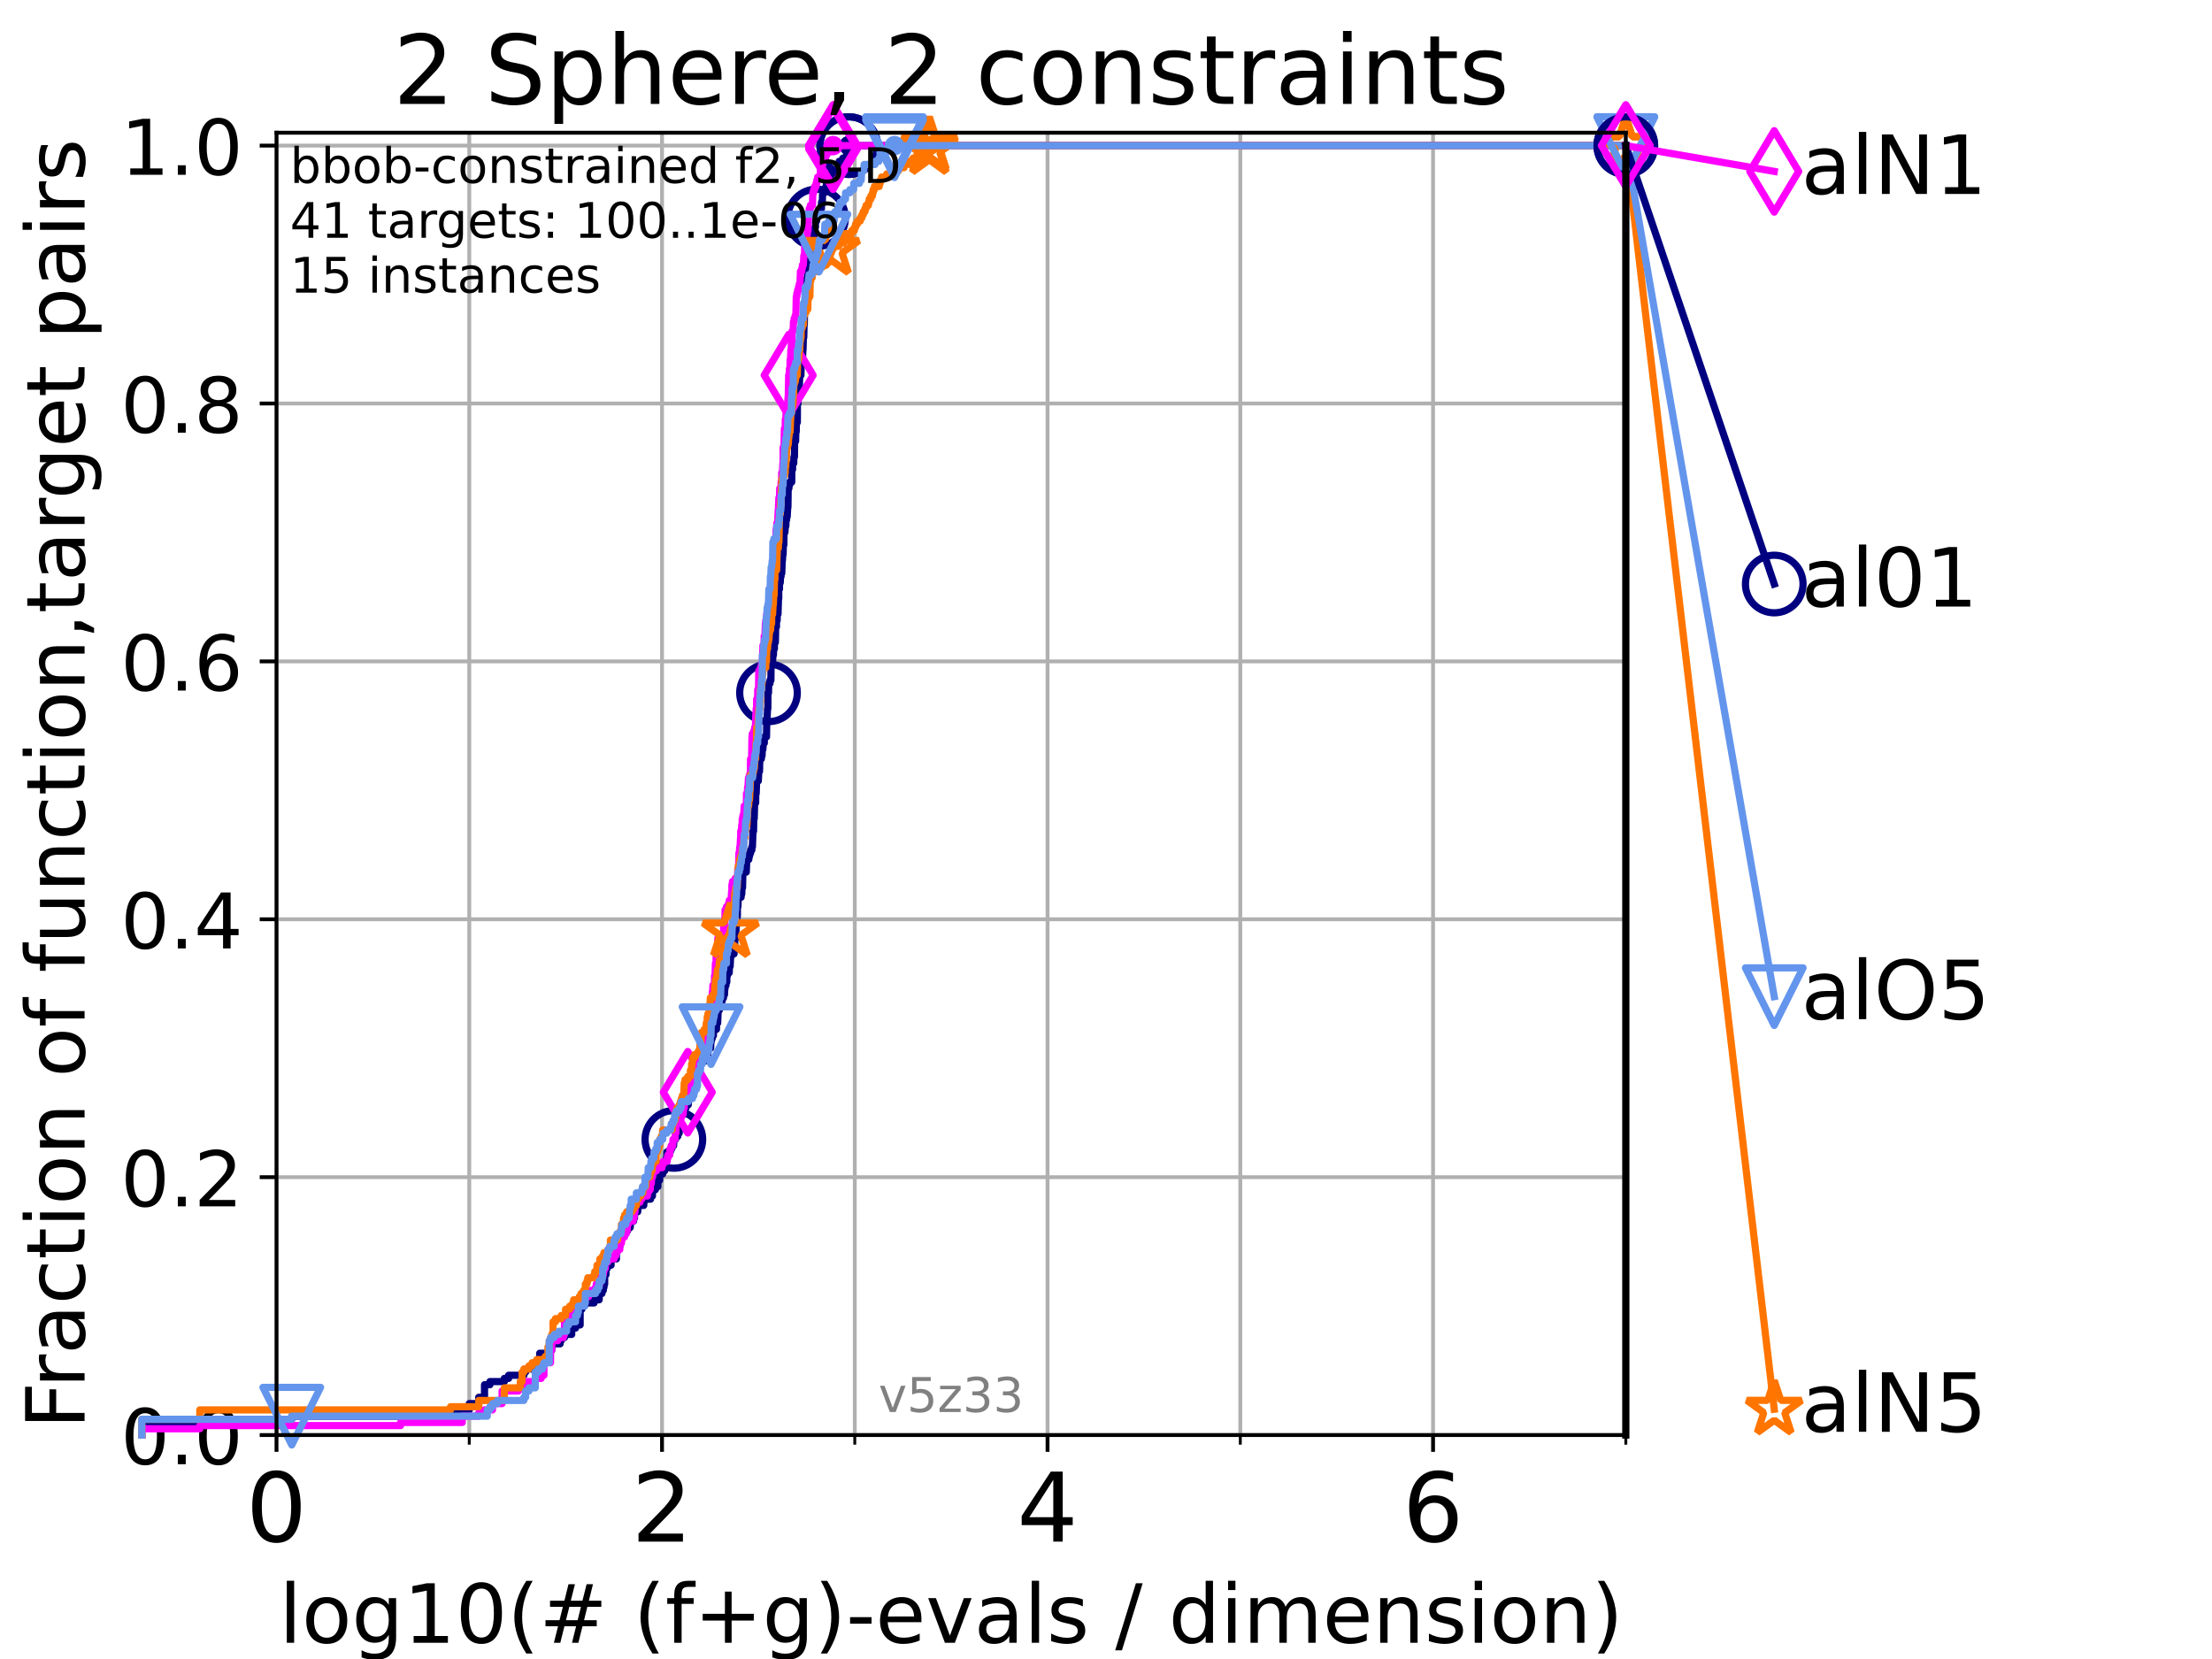 <?xml version="1.0" encoding="utf-8" standalone="no"?>
<!DOCTYPE svg PUBLIC "-//W3C//DTD SVG 1.1//EN"
  "http://www.w3.org/Graphics/SVG/1.1/DTD/svg11.dtd">
<!-- Created with matplotlib (https://matplotlib.org/) -->
<svg height="345.6pt" version="1.1" viewBox="0 0 460.8 345.6" width="460.8pt" xmlns="http://www.w3.org/2000/svg" xmlns:xlink="http://www.w3.org/1999/xlink">
 <defs>
  <style type="text/css">*{stroke-linecap:butt;stroke-linejoin:round;}</style>
 </defs>
 <g id="figure_1">
  <g id="patch_1">
   <path d="M 0 345.6 
L 460.8 345.6 
L 460.8 0 
L 0 0 
z
" style="fill:#ffffff;"/>
  </g>
  <g id="axes_1">
   <g id="patch_2">
    <path d="M 57.6 298.944 
L 338.688 298.944 
L 338.688 27.648 
L 57.6 27.648 
z
" style="fill:#ffffff;"/>
   </g>
   <g id="matplotlib.axis_1">
    <g id="xtick_1">
     <g id="line2d_1">
      <path clip-path="url(#p7c3785f535)" d="M 57.6 298.944 
L 57.6 27.648 
" style="fill:none;stroke:#b0b0b0;stroke-linecap:square;stroke-width:0.8;"/>
     </g>
     <g id="line2d_2">
      <defs>
       <path d="M 0 0 
L 0 3.5 
" id="mdf30c1a73c" style="stroke:#000000;stroke-width:0.8;"/>
      </defs>
      <g>
       <use style="stroke:#000000;stroke-width:0.8;" x="57.6" xlink:href="#mdf30c1a73c" y="298.944"/>
      </g>
     </g>
     <g id="text_1">
      <!-- 0 -->
      <g transform="translate(51.237 321.141)scale(0.2 -0.2)">
       <defs>
        <path d="M 31.781 66.406 
Q 24.172 66.406 20.328 58.906 
Q 16.5 51.422 16.5 36.375 
Q 16.5 21.391 20.328 13.891 
Q 24.172 6.391 31.781 6.391 
Q 39.453 6.391 43.281 13.891 
Q 47.125 21.391 47.125 36.375 
Q 47.125 51.422 43.281 58.906 
Q 39.453 66.406 31.781 66.406 
z
M 31.781 74.219 
Q 44.047 74.219 50.516 64.516 
Q 56.984 54.828 56.984 36.375 
Q 56.984 17.969 50.516 8.266 
Q 44.047 -1.422 31.781 -1.422 
Q 19.531 -1.422 13.062 8.266 
Q 6.594 17.969 6.594 36.375 
Q 6.594 54.828 13.062 64.516 
Q 19.531 74.219 31.781 74.219 
z
" id="DejaVuSans-48"/>
       </defs>
       <use xlink:href="#DejaVuSans-48"/>
      </g>
     </g>
    </g>
    <g id="xtick_2">
     <g id="line2d_3">
      <path clip-path="url(#p7c3785f535)" d="M 137.911 298.944 
L 137.911 27.648 
" style="fill:none;stroke:#b0b0b0;stroke-linecap:square;stroke-width:0.8;"/>
     </g>
     <g id="line2d_4">
      <g>
       <use style="stroke:#000000;stroke-width:0.8;" x="137.911" xlink:href="#mdf30c1a73c" y="298.944"/>
      </g>
     </g>
     <g id="text_2">
      <!-- 2 -->
      <g transform="translate(131.548 321.141)scale(0.2 -0.2)">
       <defs>
        <path d="M 19.188 8.297 
L 53.609 8.297 
L 53.609 0 
L 7.328 0 
L 7.328 8.297 
Q 12.938 14.109 22.625 23.891 
Q 32.328 33.688 34.812 36.531 
Q 39.547 41.844 41.422 45.531 
Q 43.312 49.219 43.312 52.781 
Q 43.312 58.594 39.234 62.25 
Q 35.156 65.922 28.609 65.922 
Q 23.969 65.922 18.812 64.312 
Q 13.672 62.703 7.812 59.422 
L 7.812 69.391 
Q 13.766 71.781 18.938 73 
Q 24.125 74.219 28.422 74.219 
Q 39.75 74.219 46.484 68.547 
Q 53.219 62.891 53.219 53.422 
Q 53.219 48.922 51.531 44.891 
Q 49.859 40.875 45.406 35.406 
Q 44.188 33.984 37.641 27.219 
Q 31.109 20.453 19.188 8.297 
z
" id="DejaVuSans-50"/>
       </defs>
       <use xlink:href="#DejaVuSans-50"/>
      </g>
     </g>
    </g>
    <g id="xtick_3">
     <g id="line2d_5">
      <path clip-path="url(#p7c3785f535)" d="M 218.222 298.944 
L 218.222 27.648 
" style="fill:none;stroke:#b0b0b0;stroke-linecap:square;stroke-width:0.8;"/>
     </g>
     <g id="line2d_6">
      <g>
       <use style="stroke:#000000;stroke-width:0.8;" x="218.222" xlink:href="#mdf30c1a73c" y="298.944"/>
      </g>
     </g>
     <g id="text_3">
      <!-- 4 -->
      <g transform="translate(211.859 321.141)scale(0.2 -0.2)">
       <defs>
        <path d="M 37.797 64.312 
L 12.891 25.391 
L 37.797 25.391 
z
M 35.203 72.906 
L 47.609 72.906 
L 47.609 25.391 
L 58.016 25.391 
L 58.016 17.188 
L 47.609 17.188 
L 47.609 0 
L 37.797 0 
L 37.797 17.188 
L 4.891 17.188 
L 4.891 26.703 
z
" id="DejaVuSans-52"/>
       </defs>
       <use xlink:href="#DejaVuSans-52"/>
      </g>
     </g>
    </g>
    <g id="xtick_4">
     <g id="line2d_7">
      <path clip-path="url(#p7c3785f535)" d="M 298.533 298.944 
L 298.533 27.648 
" style="fill:none;stroke:#b0b0b0;stroke-linecap:square;stroke-width:0.8;"/>
     </g>
     <g id="line2d_8">
      <g>
       <use style="stroke:#000000;stroke-width:0.8;" x="298.533" xlink:href="#mdf30c1a73c" y="298.944"/>
      </g>
     </g>
     <g id="text_4">
      <!-- 6 -->
      <g transform="translate(292.17 321.141)scale(0.2 -0.2)">
       <defs>
        <path d="M 33.016 40.375 
Q 26.375 40.375 22.484 35.828 
Q 18.609 31.297 18.609 23.391 
Q 18.609 15.531 22.484 10.953 
Q 26.375 6.391 33.016 6.391 
Q 39.656 6.391 43.531 10.953 
Q 47.406 15.531 47.406 23.391 
Q 47.406 31.297 43.531 35.828 
Q 39.656 40.375 33.016 40.375 
z
M 52.594 71.297 
L 52.594 62.312 
Q 48.875 64.062 45.094 64.984 
Q 41.312 65.922 37.594 65.922 
Q 27.828 65.922 22.672 59.328 
Q 17.531 52.734 16.797 39.406 
Q 19.672 43.656 24.016 45.922 
Q 28.375 48.188 33.594 48.188 
Q 44.578 48.188 50.953 41.516 
Q 57.328 34.859 57.328 23.391 
Q 57.328 12.156 50.688 5.359 
Q 44.047 -1.422 33.016 -1.422 
Q 20.359 -1.422 13.672 8.266 
Q 6.984 17.969 6.984 36.375 
Q 6.984 53.656 15.188 63.938 
Q 23.391 74.219 37.203 74.219 
Q 40.922 74.219 44.703 73.484 
Q 48.484 72.75 52.594 71.297 
z
" id="DejaVuSans-54"/>
       </defs>
       <use xlink:href="#DejaVuSans-54"/>
      </g>
     </g>
    </g>
    <g id="xtick_5">
     <g id="line2d_9">
      <path clip-path="url(#p7c3785f535)" d="M 97.755 298.944 
L 97.755 27.648 
" style="fill:none;stroke:#b0b0b0;stroke-linecap:square;stroke-width:0.8;"/>
     </g>
     <g id="line2d_10">
      <defs>
       <path d="M 0 0 
L 0 2 
" id="mecccb3c070" style="stroke:#000000;stroke-width:0.6;"/>
      </defs>
      <g>
       <use style="stroke:#000000;stroke-width:0.6;" x="97.755" xlink:href="#mecccb3c070" y="298.944"/>
      </g>
     </g>
    </g>
    <g id="xtick_6">
     <g id="line2d_11">
      <path clip-path="url(#p7c3785f535)" d="M 178.066 298.944 
L 178.066 27.648 
" style="fill:none;stroke:#b0b0b0;stroke-linecap:square;stroke-width:0.8;"/>
     </g>
     <g id="line2d_12">
      <g>
       <use style="stroke:#000000;stroke-width:0.6;" x="178.066" xlink:href="#mecccb3c070" y="298.944"/>
      </g>
     </g>
    </g>
    <g id="xtick_7">
     <g id="line2d_13">
      <path clip-path="url(#p7c3785f535)" d="M 258.377 298.944 
L 258.377 27.648 
" style="fill:none;stroke:#b0b0b0;stroke-linecap:square;stroke-width:0.8;"/>
     </g>
     <g id="line2d_14">
      <g>
       <use style="stroke:#000000;stroke-width:0.6;" x="258.377" xlink:href="#mecccb3c070" y="298.944"/>
      </g>
     </g>
    </g>
    <g id="xtick_8">
     <g id="line2d_15">
      <path clip-path="url(#p7c3785f535)" d="M 338.688 298.944 
L 338.688 27.648 
" style="fill:none;stroke:#b0b0b0;stroke-linecap:square;stroke-width:0.8;"/>
     </g>
     <g id="line2d_16">
      <g>
       <use style="stroke:#000000;stroke-width:0.6;" x="338.688" xlink:href="#mecccb3c070" y="298.944"/>
      </g>
     </g>
    </g>
    <g id="text_5">
     <!-- log10(# (f+g)-evals / dimension) -->
     <g transform="translate(58.145 342.218)scale(0.17 -0.17)">
      <defs>
       <path d="M 9.422 75.984 
L 18.406 75.984 
L 18.406 0 
L 9.422 0 
z
" id="DejaVuSans-108"/>
       <path d="M 30.609 48.391 
Q 23.391 48.391 19.188 42.75 
Q 14.984 37.109 14.984 27.297 
Q 14.984 17.484 19.156 11.844 
Q 23.344 6.203 30.609 6.203 
Q 37.797 6.203 41.984 11.859 
Q 46.188 17.531 46.188 27.297 
Q 46.188 37.016 41.984 42.703 
Q 37.797 48.391 30.609 48.391 
z
M 30.609 56 
Q 42.328 56 49.016 48.375 
Q 55.719 40.766 55.719 27.297 
Q 55.719 13.875 49.016 6.219 
Q 42.328 -1.422 30.609 -1.422 
Q 18.844 -1.422 12.172 6.219 
Q 5.516 13.875 5.516 27.297 
Q 5.516 40.766 12.172 48.375 
Q 18.844 56 30.609 56 
z
" id="DejaVuSans-111"/>
       <path d="M 45.406 27.984 
Q 45.406 37.75 41.375 43.109 
Q 37.359 48.484 30.078 48.484 
Q 22.859 48.484 18.828 43.109 
Q 14.797 37.75 14.797 27.984 
Q 14.797 18.266 18.828 12.891 
Q 22.859 7.516 30.078 7.516 
Q 37.359 7.516 41.375 12.891 
Q 45.406 18.266 45.406 27.984 
z
M 54.391 6.781 
Q 54.391 -7.172 48.188 -13.984 
Q 42 -20.797 29.203 -20.797 
Q 24.469 -20.797 20.266 -20.094 
Q 16.062 -19.391 12.109 -17.922 
L 12.109 -9.188 
Q 16.062 -11.328 19.922 -12.344 
Q 23.781 -13.375 27.781 -13.375 
Q 36.625 -13.375 41.016 -8.766 
Q 45.406 -4.156 45.406 5.172 
L 45.406 9.625 
Q 42.625 4.781 38.281 2.391 
Q 33.938 0 27.875 0 
Q 17.828 0 11.672 7.656 
Q 5.516 15.328 5.516 27.984 
Q 5.516 40.672 11.672 48.328 
Q 17.828 56 27.875 56 
Q 33.938 56 38.281 53.609 
Q 42.625 51.219 45.406 46.391 
L 45.406 54.688 
L 54.391 54.688 
z
" id="DejaVuSans-103"/>
       <path d="M 12.406 8.297 
L 28.516 8.297 
L 28.516 63.922 
L 10.984 60.406 
L 10.984 69.391 
L 28.422 72.906 
L 38.281 72.906 
L 38.281 8.297 
L 54.391 8.297 
L 54.391 0 
L 12.406 0 
z
" id="DejaVuSans-49"/>
       <path d="M 31 75.875 
Q 24.469 64.656 21.281 53.656 
Q 18.109 42.672 18.109 31.391 
Q 18.109 20.125 21.312 9.062 
Q 24.516 -2 31 -13.188 
L 23.188 -13.188 
Q 15.875 -1.703 12.234 9.375 
Q 8.594 20.453 8.594 31.391 
Q 8.594 42.281 12.203 53.312 
Q 15.828 64.359 23.188 75.875 
z
" id="DejaVuSans-40"/>
       <path d="M 51.125 44 
L 36.922 44 
L 32.812 27.688 
L 47.125 27.688 
z
M 43.797 71.781 
L 38.719 51.516 
L 52.984 51.516 
L 58.109 71.781 
L 65.922 71.781 
L 60.891 51.516 
L 76.125 51.516 
L 76.125 44 
L 58.984 44 
L 54.984 27.688 
L 70.516 27.688 
L 70.516 20.219 
L 53.078 20.219 
L 48 0 
L 40.188 0 
L 45.219 20.219 
L 30.906 20.219 
L 25.875 0 
L 18.016 0 
L 23.094 20.219 
L 7.719 20.219 
L 7.719 27.688 
L 24.906 27.688 
L 29 44 
L 13.281 44 
L 13.281 51.516 
L 30.906 51.516 
L 35.891 71.781 
z
" id="DejaVuSans-35"/>
       <path id="DejaVuSans-32"/>
       <path d="M 37.109 75.984 
L 37.109 68.5 
L 28.516 68.5 
Q 23.688 68.5 21.797 66.547 
Q 19.922 64.594 19.922 59.516 
L 19.922 54.688 
L 34.719 54.688 
L 34.719 47.703 
L 19.922 47.703 
L 19.922 0 
L 10.891 0 
L 10.891 47.703 
L 2.297 47.703 
L 2.297 54.688 
L 10.891 54.688 
L 10.891 58.5 
Q 10.891 67.625 15.141 71.797 
Q 19.391 75.984 28.609 75.984 
z
" id="DejaVuSans-102"/>
       <path d="M 46 62.703 
L 46 35.5 
L 73.188 35.5 
L 73.188 27.203 
L 46 27.203 
L 46 0 
L 37.797 0 
L 37.797 27.203 
L 10.594 27.203 
L 10.594 35.5 
L 37.797 35.5 
L 37.797 62.703 
z
" id="DejaVuSans-43"/>
       <path d="M 8.016 75.875 
L 15.828 75.875 
Q 23.141 64.359 26.781 53.312 
Q 30.422 42.281 30.422 31.391 
Q 30.422 20.453 26.781 9.375 
Q 23.141 -1.703 15.828 -13.188 
L 8.016 -13.188 
Q 14.5 -2 17.703 9.062 
Q 20.906 20.125 20.906 31.391 
Q 20.906 42.672 17.703 53.656 
Q 14.5 64.656 8.016 75.875 
z
" id="DejaVuSans-41"/>
       <path d="M 4.891 31.391 
L 31.203 31.391 
L 31.203 23.391 
L 4.891 23.391 
z
" id="DejaVuSans-45"/>
       <path d="M 56.203 29.594 
L 56.203 25.203 
L 14.891 25.203 
Q 15.484 15.922 20.484 11.062 
Q 25.484 6.203 34.422 6.203 
Q 39.594 6.203 44.453 7.469 
Q 49.312 8.734 54.109 11.281 
L 54.109 2.781 
Q 49.266 0.734 44.188 -0.344 
Q 39.109 -1.422 33.891 -1.422 
Q 20.797 -1.422 13.156 6.188 
Q 5.516 13.812 5.516 26.812 
Q 5.516 40.234 12.766 48.109 
Q 20.016 56 32.328 56 
Q 43.359 56 49.781 48.891 
Q 56.203 41.797 56.203 29.594 
z
M 47.219 32.234 
Q 47.125 39.594 43.094 43.984 
Q 39.062 48.391 32.422 48.391 
Q 24.906 48.391 20.391 44.141 
Q 15.875 39.891 15.188 32.172 
z
" id="DejaVuSans-101"/>
       <path d="M 2.984 54.688 
L 12.5 54.688 
L 29.594 8.797 
L 46.688 54.688 
L 56.203 54.688 
L 35.688 0 
L 23.484 0 
z
" id="DejaVuSans-118"/>
       <path d="M 34.281 27.484 
Q 23.391 27.484 19.188 25 
Q 14.984 22.516 14.984 16.5 
Q 14.984 11.719 18.141 8.906 
Q 21.297 6.109 26.703 6.109 
Q 34.188 6.109 38.703 11.406 
Q 43.219 16.703 43.219 25.484 
L 43.219 27.484 
z
M 52.203 31.203 
L 52.203 0 
L 43.219 0 
L 43.219 8.297 
Q 40.141 3.328 35.547 0.953 
Q 30.953 -1.422 24.312 -1.422 
Q 15.922 -1.422 10.953 3.297 
Q 6 8.016 6 15.922 
Q 6 25.141 12.172 29.828 
Q 18.359 34.516 30.609 34.516 
L 43.219 34.516 
L 43.219 35.406 
Q 43.219 41.609 39.141 45 
Q 35.062 48.391 27.688 48.391 
Q 23 48.391 18.547 47.266 
Q 14.109 46.141 10.016 43.891 
L 10.016 52.203 
Q 14.938 54.109 19.578 55.047 
Q 24.219 56 28.609 56 
Q 40.484 56 46.344 49.844 
Q 52.203 43.703 52.203 31.203 
z
" id="DejaVuSans-97"/>
       <path d="M 44.281 53.078 
L 44.281 44.578 
Q 40.484 46.531 36.375 47.5 
Q 32.281 48.484 27.875 48.484 
Q 21.188 48.484 17.844 46.438 
Q 14.5 44.391 14.5 40.281 
Q 14.5 37.156 16.891 35.375 
Q 19.281 33.594 26.516 31.984 
L 29.594 31.297 
Q 39.156 29.25 43.188 25.516 
Q 47.219 21.781 47.219 15.094 
Q 47.219 7.469 41.188 3.016 
Q 35.156 -1.422 24.609 -1.422 
Q 20.219 -1.422 15.453 -0.562 
Q 10.688 0.297 5.422 2 
L 5.422 11.281 
Q 10.406 8.688 15.234 7.391 
Q 20.062 6.109 24.812 6.109 
Q 31.156 6.109 34.562 8.281 
Q 37.984 10.453 37.984 14.406 
Q 37.984 18.062 35.516 20.016 
Q 33.062 21.969 24.703 23.781 
L 21.578 24.516 
Q 13.234 26.266 9.516 29.906 
Q 5.812 33.547 5.812 39.891 
Q 5.812 47.609 11.281 51.797 
Q 16.75 56 26.812 56 
Q 31.781 56 36.172 55.266 
Q 40.578 54.547 44.281 53.078 
z
" id="DejaVuSans-115"/>
       <path d="M 25.391 72.906 
L 33.688 72.906 
L 8.297 -9.281 
L 0 -9.281 
z
" id="DejaVuSans-47"/>
       <path d="M 45.406 46.391 
L 45.406 75.984 
L 54.391 75.984 
L 54.391 0 
L 45.406 0 
L 45.406 8.203 
Q 42.578 3.328 38.25 0.953 
Q 33.938 -1.422 27.875 -1.422 
Q 17.969 -1.422 11.734 6.484 
Q 5.516 14.406 5.516 27.297 
Q 5.516 40.188 11.734 48.094 
Q 17.969 56 27.875 56 
Q 33.938 56 38.25 53.625 
Q 42.578 51.266 45.406 46.391 
z
M 14.797 27.297 
Q 14.797 17.391 18.875 11.75 
Q 22.953 6.109 30.078 6.109 
Q 37.203 6.109 41.297 11.75 
Q 45.406 17.391 45.406 27.297 
Q 45.406 37.203 41.297 42.844 
Q 37.203 48.484 30.078 48.484 
Q 22.953 48.484 18.875 42.844 
Q 14.797 37.203 14.797 27.297 
z
" id="DejaVuSans-100"/>
       <path d="M 9.422 54.688 
L 18.406 54.688 
L 18.406 0 
L 9.422 0 
z
M 9.422 75.984 
L 18.406 75.984 
L 18.406 64.594 
L 9.422 64.594 
z
" id="DejaVuSans-105"/>
       <path d="M 52 44.188 
Q 55.375 50.25 60.062 53.125 
Q 64.75 56 71.094 56 
Q 79.641 56 84.281 50.016 
Q 88.922 44.047 88.922 33.016 
L 88.922 0 
L 79.891 0 
L 79.891 32.719 
Q 79.891 40.578 77.094 44.375 
Q 74.312 48.188 68.609 48.188 
Q 61.625 48.188 57.562 43.547 
Q 53.516 38.922 53.516 30.906 
L 53.516 0 
L 44.484 0 
L 44.484 32.719 
Q 44.484 40.625 41.703 44.406 
Q 38.922 48.188 33.109 48.188 
Q 26.219 48.188 22.156 43.531 
Q 18.109 38.875 18.109 30.906 
L 18.109 0 
L 9.078 0 
L 9.078 54.688 
L 18.109 54.688 
L 18.109 46.188 
Q 21.188 51.219 25.484 53.609 
Q 29.781 56 35.688 56 
Q 41.656 56 45.828 52.969 
Q 50 49.953 52 44.188 
z
" id="DejaVuSans-109"/>
       <path d="M 54.891 33.016 
L 54.891 0 
L 45.906 0 
L 45.906 32.719 
Q 45.906 40.484 42.875 44.328 
Q 39.844 48.188 33.797 48.188 
Q 26.516 48.188 22.312 43.547 
Q 18.109 38.922 18.109 30.906 
L 18.109 0 
L 9.078 0 
L 9.078 54.688 
L 18.109 54.688 
L 18.109 46.188 
Q 21.344 51.125 25.703 53.562 
Q 30.078 56 35.797 56 
Q 45.219 56 50.047 50.172 
Q 54.891 44.344 54.891 33.016 
z
" id="DejaVuSans-110"/>
      </defs>
      <use xlink:href="#DejaVuSans-108"/>
      <use x="27.783" xlink:href="#DejaVuSans-111"/>
      <use x="88.965" xlink:href="#DejaVuSans-103"/>
      <use x="152.441" xlink:href="#DejaVuSans-49"/>
      <use x="216.064" xlink:href="#DejaVuSans-48"/>
      <use x="279.688" xlink:href="#DejaVuSans-40"/>
      <use x="318.701" xlink:href="#DejaVuSans-35"/>
      <use x="402.49" xlink:href="#DejaVuSans-32"/>
      <use x="434.277" xlink:href="#DejaVuSans-40"/>
      <use x="473.291" xlink:href="#DejaVuSans-102"/>
      <use x="508.496" xlink:href="#DejaVuSans-43"/>
      <use x="592.285" xlink:href="#DejaVuSans-103"/>
      <use x="655.762" xlink:href="#DejaVuSans-41"/>
      <use x="694.775" xlink:href="#DejaVuSans-45"/>
      <use x="730.859" xlink:href="#DejaVuSans-101"/>
      <use x="792.383" xlink:href="#DejaVuSans-118"/>
      <use x="851.562" xlink:href="#DejaVuSans-97"/>
      <use x="912.842" xlink:href="#DejaVuSans-108"/>
      <use x="940.625" xlink:href="#DejaVuSans-115"/>
      <use x="992.725" xlink:href="#DejaVuSans-32"/>
      <use x="1024.512" xlink:href="#DejaVuSans-47"/>
      <use x="1058.203" xlink:href="#DejaVuSans-32"/>
      <use x="1089.99" xlink:href="#DejaVuSans-100"/>
      <use x="1153.467" xlink:href="#DejaVuSans-105"/>
      <use x="1181.25" xlink:href="#DejaVuSans-109"/>
      <use x="1278.662" xlink:href="#DejaVuSans-101"/>
      <use x="1340.186" xlink:href="#DejaVuSans-110"/>
      <use x="1403.564" xlink:href="#DejaVuSans-115"/>
      <use x="1455.664" xlink:href="#DejaVuSans-105"/>
      <use x="1483.447" xlink:href="#DejaVuSans-111"/>
      <use x="1544.629" xlink:href="#DejaVuSans-110"/>
      <use x="1608.008" xlink:href="#DejaVuSans-41"/>
     </g>
    </g>
   </g>
   <g id="matplotlib.axis_2">
    <g id="ytick_1">
     <g id="line2d_17">
      <path clip-path="url(#p7c3785f535)" d="M 57.6 298.944 
L 338.688 298.944 
" style="fill:none;stroke:#b0b0b0;stroke-linecap:square;stroke-width:0.8;"/>
     </g>
     <g id="line2d_18">
      <defs>
       <path d="M 0 0 
L -3.5 0 
" id="ma3e1e7d72a" style="stroke:#000000;stroke-width:0.8;"/>
      </defs>
      <g>
       <use style="stroke:#000000;stroke-width:0.8;" x="57.6" xlink:href="#ma3e1e7d72a" y="298.944"/>
      </g>
     </g>
     <g id="text_6">
      <!-- 0.0 -->
      <g transform="translate(25.155 305.023)scale(0.16 -0.16)">
       <defs>
        <path d="M 10.688 12.406 
L 21 12.406 
L 21 0 
L 10.688 0 
z
" id="DejaVuSans-46"/>
       </defs>
       <use xlink:href="#DejaVuSans-48"/>
       <use x="63.623" xlink:href="#DejaVuSans-46"/>
       <use x="95.41" xlink:href="#DejaVuSans-48"/>
      </g>
     </g>
    </g>
    <g id="ytick_2">
     <g id="line2d_19">
      <path clip-path="url(#p7c3785f535)" d="M 57.6 245.222 
L 338.688 245.222 
" style="fill:none;stroke:#b0b0b0;stroke-linecap:square;stroke-width:0.8;"/>
     </g>
     <g id="line2d_20">
      <g>
       <use style="stroke:#000000;stroke-width:0.8;" x="57.6" xlink:href="#ma3e1e7d72a" y="245.222"/>
      </g>
     </g>
     <g id="text_7">
      <!-- 0.2 -->
      <g transform="translate(25.155 251.301)scale(0.16 -0.16)">
       <use xlink:href="#DejaVuSans-48"/>
       <use x="63.623" xlink:href="#DejaVuSans-46"/>
       <use x="95.41" xlink:href="#DejaVuSans-50"/>
      </g>
     </g>
    </g>
    <g id="ytick_3">
     <g id="line2d_21">
      <path clip-path="url(#p7c3785f535)" d="M 57.6 191.5 
L 338.688 191.5 
" style="fill:none;stroke:#b0b0b0;stroke-linecap:square;stroke-width:0.8;"/>
     </g>
     <g id="line2d_22">
      <g>
       <use style="stroke:#000000;stroke-width:0.8;" x="57.6" xlink:href="#ma3e1e7d72a" y="191.5"/>
      </g>
     </g>
     <g id="text_8">
      <!-- 0.4 -->
      <g transform="translate(25.155 197.579)scale(0.16 -0.16)">
       <use xlink:href="#DejaVuSans-48"/>
       <use x="63.623" xlink:href="#DejaVuSans-46"/>
       <use x="95.41" xlink:href="#DejaVuSans-52"/>
      </g>
     </g>
    </g>
    <g id="ytick_4">
     <g id="line2d_23">
      <path clip-path="url(#p7c3785f535)" d="M 57.6 137.778 
L 338.688 137.778 
" style="fill:none;stroke:#b0b0b0;stroke-linecap:square;stroke-width:0.8;"/>
     </g>
     <g id="line2d_24">
      <g>
       <use style="stroke:#000000;stroke-width:0.8;" x="57.6" xlink:href="#ma3e1e7d72a" y="137.778"/>
      </g>
     </g>
     <g id="text_9">
      <!-- 0.6 -->
      <g transform="translate(25.155 143.857)scale(0.16 -0.16)">
       <use xlink:href="#DejaVuSans-48"/>
       <use x="63.623" xlink:href="#DejaVuSans-46"/>
       <use x="95.41" xlink:href="#DejaVuSans-54"/>
      </g>
     </g>
    </g>
    <g id="ytick_5">
     <g id="line2d_25">
      <path clip-path="url(#p7c3785f535)" d="M 57.6 84.056 
L 338.688 84.056 
" style="fill:none;stroke:#b0b0b0;stroke-linecap:square;stroke-width:0.8;"/>
     </g>
     <g id="line2d_26">
      <g>
       <use style="stroke:#000000;stroke-width:0.8;" x="57.6" xlink:href="#ma3e1e7d72a" y="84.056"/>
      </g>
     </g>
     <g id="text_10">
      <!-- 0.8 -->
      <g transform="translate(25.155 90.135)scale(0.16 -0.16)">
       <defs>
        <path d="M 31.781 34.625 
Q 24.75 34.625 20.719 30.859 
Q 16.703 27.094 16.703 20.516 
Q 16.703 13.922 20.719 10.156 
Q 24.75 6.391 31.781 6.391 
Q 38.812 6.391 42.859 10.172 
Q 46.922 13.969 46.922 20.516 
Q 46.922 27.094 42.891 30.859 
Q 38.875 34.625 31.781 34.625 
z
M 21.922 38.812 
Q 15.578 40.375 12.031 44.719 
Q 8.5 49.078 8.5 55.328 
Q 8.5 64.062 14.719 69.141 
Q 20.953 74.219 31.781 74.219 
Q 42.672 74.219 48.875 69.141 
Q 55.078 64.062 55.078 55.328 
Q 55.078 49.078 51.531 44.719 
Q 48 40.375 41.703 38.812 
Q 48.828 37.156 52.797 32.312 
Q 56.781 27.484 56.781 20.516 
Q 56.781 9.906 50.312 4.234 
Q 43.844 -1.422 31.781 -1.422 
Q 19.734 -1.422 13.25 4.234 
Q 6.781 9.906 6.781 20.516 
Q 6.781 27.484 10.781 32.312 
Q 14.797 37.156 21.922 38.812 
z
M 18.312 54.391 
Q 18.312 48.734 21.844 45.562 
Q 25.391 42.391 31.781 42.391 
Q 38.141 42.391 41.719 45.562 
Q 45.312 48.734 45.312 54.391 
Q 45.312 60.062 41.719 63.234 
Q 38.141 66.406 31.781 66.406 
Q 25.391 66.406 21.844 63.234 
Q 18.312 60.062 18.312 54.391 
z
" id="DejaVuSans-56"/>
       </defs>
       <use xlink:href="#DejaVuSans-48"/>
       <use x="63.623" xlink:href="#DejaVuSans-46"/>
       <use x="95.41" xlink:href="#DejaVuSans-56"/>
      </g>
     </g>
    </g>
    <g id="ytick_6">
     <g id="line2d_27">
      <path clip-path="url(#p7c3785f535)" d="M 57.6 30.334 
L 338.688 30.334 
" style="fill:none;stroke:#b0b0b0;stroke-linecap:square;stroke-width:0.8;"/>
     </g>
     <g id="line2d_28">
      <g>
       <use style="stroke:#000000;stroke-width:0.8;" x="57.6" xlink:href="#ma3e1e7d72a" y="30.334"/>
      </g>
     </g>
     <g id="text_11">
      <!-- 1.0 -->
      <g transform="translate(25.155 36.413)scale(0.16 -0.16)">
       <use xlink:href="#DejaVuSans-49"/>
       <use x="63.623" xlink:href="#DejaVuSans-46"/>
       <use x="95.41" xlink:href="#DejaVuSans-48"/>
      </g>
     </g>
    </g>
    <g id="text_12">
     <!-- Fraction of function,target pairs -->
     <g transform="translate(17.62 297.681)rotate(-90)scale(0.17 -0.17)">
      <defs>
       <path d="M 9.812 72.906 
L 51.703 72.906 
L 51.703 64.594 
L 19.672 64.594 
L 19.672 43.109 
L 48.578 43.109 
L 48.578 34.812 
L 19.672 34.812 
L 19.672 0 
L 9.812 0 
z
" id="DejaVuSans-70"/>
       <path d="M 41.109 46.297 
Q 39.594 47.172 37.812 47.578 
Q 36.031 48 33.891 48 
Q 26.266 48 22.188 43.047 
Q 18.109 38.094 18.109 28.812 
L 18.109 0 
L 9.078 0 
L 9.078 54.688 
L 18.109 54.688 
L 18.109 46.188 
Q 20.953 51.172 25.484 53.578 
Q 30.031 56 36.531 56 
Q 37.453 56 38.578 55.875 
Q 39.703 55.766 41.062 55.516 
z
" id="DejaVuSans-114"/>
       <path d="M 48.781 52.594 
L 48.781 44.188 
Q 44.969 46.297 41.141 47.344 
Q 37.312 48.391 33.406 48.391 
Q 24.656 48.391 19.812 42.844 
Q 14.984 37.312 14.984 27.297 
Q 14.984 17.281 19.812 11.734 
Q 24.656 6.203 33.406 6.203 
Q 37.312 6.203 41.141 7.25 
Q 44.969 8.297 48.781 10.406 
L 48.781 2.094 
Q 45.016 0.344 40.984 -0.531 
Q 36.969 -1.422 32.422 -1.422 
Q 20.062 -1.422 12.781 6.344 
Q 5.516 14.109 5.516 27.297 
Q 5.516 40.672 12.859 48.328 
Q 20.219 56 33.016 56 
Q 37.156 56 41.109 55.141 
Q 45.062 54.297 48.781 52.594 
z
" id="DejaVuSans-99"/>
       <path d="M 18.312 70.219 
L 18.312 54.688 
L 36.812 54.688 
L 36.812 47.703 
L 18.312 47.703 
L 18.312 18.016 
Q 18.312 11.328 20.141 9.422 
Q 21.969 7.516 27.594 7.516 
L 36.812 7.516 
L 36.812 0 
L 27.594 0 
Q 17.188 0 13.234 3.875 
Q 9.281 7.766 9.281 18.016 
L 9.281 47.703 
L 2.688 47.703 
L 2.688 54.688 
L 9.281 54.688 
L 9.281 70.219 
z
" id="DejaVuSans-116"/>
       <path d="M 8.5 21.578 
L 8.5 54.688 
L 17.484 54.688 
L 17.484 21.922 
Q 17.484 14.156 20.5 10.266 
Q 23.531 6.391 29.594 6.391 
Q 36.859 6.391 41.078 11.031 
Q 45.312 15.672 45.312 23.688 
L 45.312 54.688 
L 54.297 54.688 
L 54.297 0 
L 45.312 0 
L 45.312 8.406 
Q 42.047 3.422 37.719 1 
Q 33.406 -1.422 27.688 -1.422 
Q 18.266 -1.422 13.375 4.438 
Q 8.5 10.297 8.5 21.578 
z
M 31.109 56 
z
" id="DejaVuSans-117"/>
       <path d="M 11.719 12.406 
L 22.016 12.406 
L 22.016 4 
L 14.016 -11.625 
L 7.719 -11.625 
L 11.719 4 
z
" id="DejaVuSans-44"/>
       <path d="M 18.109 8.203 
L 18.109 -20.797 
L 9.078 -20.797 
L 9.078 54.688 
L 18.109 54.688 
L 18.109 46.391 
Q 20.953 51.266 25.266 53.625 
Q 29.594 56 35.594 56 
Q 45.562 56 51.781 48.094 
Q 58.016 40.188 58.016 27.297 
Q 58.016 14.406 51.781 6.484 
Q 45.562 -1.422 35.594 -1.422 
Q 29.594 -1.422 25.266 0.953 
Q 20.953 3.328 18.109 8.203 
z
M 48.688 27.297 
Q 48.688 37.203 44.609 42.844 
Q 40.531 48.484 33.406 48.484 
Q 26.266 48.484 22.188 42.844 
Q 18.109 37.203 18.109 27.297 
Q 18.109 17.391 22.188 11.75 
Q 26.266 6.109 33.406 6.109 
Q 40.531 6.109 44.609 11.75 
Q 48.688 17.391 48.688 27.297 
z
" id="DejaVuSans-112"/>
      </defs>
      <use xlink:href="#DejaVuSans-70"/>
      <use x="50.27" xlink:href="#DejaVuSans-114"/>
      <use x="91.383" xlink:href="#DejaVuSans-97"/>
      <use x="152.662" xlink:href="#DejaVuSans-99"/>
      <use x="207.643" xlink:href="#DejaVuSans-116"/>
      <use x="246.852" xlink:href="#DejaVuSans-105"/>
      <use x="274.635" xlink:href="#DejaVuSans-111"/>
      <use x="335.816" xlink:href="#DejaVuSans-110"/>
      <use x="399.195" xlink:href="#DejaVuSans-32"/>
      <use x="430.982" xlink:href="#DejaVuSans-111"/>
      <use x="492.164" xlink:href="#DejaVuSans-102"/>
      <use x="527.369" xlink:href="#DejaVuSans-32"/>
      <use x="559.156" xlink:href="#DejaVuSans-102"/>
      <use x="594.361" xlink:href="#DejaVuSans-117"/>
      <use x="657.74" xlink:href="#DejaVuSans-110"/>
      <use x="721.119" xlink:href="#DejaVuSans-99"/>
      <use x="776.1" xlink:href="#DejaVuSans-116"/>
      <use x="815.309" xlink:href="#DejaVuSans-105"/>
      <use x="843.092" xlink:href="#DejaVuSans-111"/>
      <use x="904.273" xlink:href="#DejaVuSans-110"/>
      <use x="967.652" xlink:href="#DejaVuSans-44"/>
      <use x="999.439" xlink:href="#DejaVuSans-116"/>
      <use x="1038.648" xlink:href="#DejaVuSans-97"/>
      <use x="1099.928" xlink:href="#DejaVuSans-114"/>
      <use x="1139.291" xlink:href="#DejaVuSans-103"/>
      <use x="1202.768" xlink:href="#DejaVuSans-101"/>
      <use x="1264.291" xlink:href="#DejaVuSans-116"/>
      <use x="1303.5" xlink:href="#DejaVuSans-32"/>
      <use x="1335.287" xlink:href="#DejaVuSans-112"/>
      <use x="1398.764" xlink:href="#DejaVuSans-97"/>
      <use x="1460.043" xlink:href="#DejaVuSans-105"/>
      <use x="1487.826" xlink:href="#DejaVuSans-114"/>
      <use x="1528.939" xlink:href="#DejaVuSans-115"/>
     </g>
    </g>
   </g>
   <g id="line2d_29">
    <defs>
     <path d="M 0 1.5 
C 0.398 1.5 0.779 1.342 1.061 1.061 
C 1.342 0.779 1.5 0.398 1.5 0 
C 1.5 -0.398 1.342 -0.779 1.061 -1.061 
C 0.779 -1.342 0.398 -1.5 0 -1.5 
C -0.398 -1.5 -0.779 -1.342 -1.061 -1.061 
C -1.342 -0.779 -1.5 -0.398 -1.5 0 
C -1.5 0.398 -1.342 0.779 -1.061 1.061 
C -0.779 1.342 -0.398 1.5 0 1.5 
z
" id="m8c41f758dd" style="stroke:#000080;"/>
    </defs>
    <g>
     <use style="fill:#000080;stroke:#000080;" x="176.816" xlink:href="#m8c41f758dd" y="30.334"/>
     <use style="fill:#000080;stroke:#000080;" x="176.816" xlink:href="#m8c41f758dd" y="30.334"/>
    </g>
   </g>
   <g id="line2d_30">
    <path d="M 29.533 298.944 
L 29.533 296.979 
L 41.621 296.979 
L 41.621 295.668 
L 60.78 295.668 
L 60.78 295.013 
L 93.864 295.013 
L 93.864 293.703 
L 97.755 293.703 
L 97.755 292.393 
L 99.732 292.393 
L 99.732 291.082 
L 100.935 291.082 
L 100.935 288.462 
L 102.06 288.462 
L 102.06 287.807 
L 105.057 287.807 
L 105.057 287.151 
L 105.952 287.151 
L 105.952 286.496 
L 109.132 286.496 
L 109.132 285.841 
L 109.491 285.841 
L 109.491 285.186 
L 112.432 285.186 
L 112.432 281.91 
L 114.419 281.91 
L 114.419 281.255 
L 114.947 281.255 
L 114.947 279.945 
L 116.68 279.945 
L 116.68 279.29 
L 116.914 279.29 
L 116.914 278.634 
L 117.598 278.634 
L 117.598 277.979 
L 119.097 277.979 
L 119.097 276.669 
L 119.899 276.669 
L 119.899 276.014 
L 120.852 276.014 
L 120.852 272.738 
L 121.219 272.738 
L 121.219 272.083 
L 121.756 272.083 
L 121.756 271.428 
L 123.751 271.428 
L 123.751 270.773 
L 124.818 270.773 
L 124.818 269.462 
L 125.399 269.462 
L 125.399 268.807 
L 125.683 268.807 
L 125.683 268.152 
L 125.823 268.152 
L 125.823 267.497 
L 125.962 267.497 
L 125.962 265.532 
L 126.236 265.532 
L 126.236 264.221 
L 126.507 264.221 
L 126.507 263.566 
L 127.294 263.566 
L 127.294 262.256 
L 128.411 262.256 
L 128.411 260.946 
L 128.531 260.946 
L 128.531 259.635 
L 129.118 259.635 
L 129.118 258.325 
L 129.233 258.325 
L 129.233 257.67 
L 129.461 257.67 
L 129.461 257.015 
L 130.019 257.015 
L 130.019 256.36 
L 130.77 256.36 
L 130.77 255.704 
L 131.287 255.704 
L 131.389 254.394 
L 131.987 254.394 
L 131.987 253.739 
L 132.182 253.739 
L 132.182 252.429 
L 132.847 252.429 
L 132.94 251.118 
L 134.106 251.118 
L 134.193 249.808 
L 135.522 249.808 
L 135.522 249.153 
L 135.918 249.153 
L 135.918 247.843 
L 136.532 247.843 
L 136.532 247.187 
L 137.053 247.187 
L 137.053 245.877 
L 137.416 245.877 
L 137.416 244.567 
L 138.05 244.567 
L 138.05 243.912 
L 138.46 243.912 
L 138.46 242.601 
L 138.728 242.601 
L 138.795 241.291 
L 138.927 241.291 
L 138.927 239.981 
L 139.636 239.981 
L 139.636 239.326 
L 139.949 239.326 
L 139.949 238.671 
L 140.318 238.671 
L 140.379 237.36 
L 140.738 237.36 
L 140.738 236.705 
L 141.206 236.705 
L 141.206 236.05 
L 141.493 236.05 
L 141.549 233.429 
L 141.606 233.429 
L 141.606 232.119 
L 142.433 232.119 
L 142.433 230.809 
L 142.91 230.809 
L 142.91 230.154 
L 143.375 230.154 
L 143.477 228.843 
L 143.578 228.843 
L 143.578 228.188 
L 143.729 228.188 
L 143.729 226.878 
L 143.878 226.878 
L 143.878 226.223 
L 144.221 226.223 
L 144.27 224.912 
L 144.701 224.912 
L 144.701 223.602 
L 145.213 223.602 
L 145.213 222.292 
L 145.531 222.292 
L 145.531 221.637 
L 145.799 221.637 
L 145.799 220.982 
L 147.124 220.982 
L 147.124 220.326 
L 147.247 220.326 
L 147.247 219.671 
L 147.45 219.671 
L 147.53 218.361 
L 148.045 218.361 
L 148.084 217.051 
L 148.161 217.051 
L 148.161 216.396 
L 148.354 216.396 
L 148.354 215.74 
L 148.62 215.74 
L 148.658 214.43 
L 149.251 214.43 
L 149.287 213.12 
L 149.504 213.12 
L 149.611 210.499 
L 149.824 210.499 
L 149.824 209.844 
L 149.999 209.844 
L 150.103 208.534 
L 150.446 208.534 
L 150.446 207.879 
L 150.716 207.879 
L 150.716 207.224 
L 150.916 207.224 
L 150.982 205.913 
L 151.048 205.913 
L 151.048 205.258 
L 151.244 205.258 
L 151.244 204.603 
L 151.405 204.603 
L 151.405 203.293 
L 151.534 203.293 
L 151.534 202.638 
L 151.913 202.638 
L 151.944 201.327 
L 152.099 201.327 
L 152.192 199.362 
L 152.284 199.362 
L 152.284 198.707 
L 152.915 198.707 
L 153.003 196.741 
L 153.062 196.741 
L 153.062 195.431 
L 153.265 195.431 
L 153.352 192.81 
L 153.438 192.81 
L 153.524 190.845 
L 153.609 190.845 
L 153.609 188.879 
L 153.722 188.879 
L 153.806 186.914 
L 154.385 186.914 
L 154.385 186.259 
L 154.521 186.259 
L 154.574 184.949 
L 154.681 184.949 
L 154.761 181.673 
L 155.463 181.673 
L 155.565 179.052 
L 155.991 179.052 
L 155.991 178.397 
L 156.139 178.397 
L 156.139 177.742 
L 156.358 177.742 
L 156.358 177.087 
L 156.622 177.087 
L 156.622 176.432 
L 156.741 176.432 
L 156.836 173.811 
L 156.859 173.811 
L 156.859 173.156 
L 156.977 173.156 
L 157.023 170.535 
L 157.116 170.535 
L 157.209 167.26 
L 157.415 167.26 
L 157.438 165.294 
L 157.529 165.294 
L 157.619 162.674 
L 157.976 162.674 
L 158.064 160.708 
L 158.217 160.708 
L 158.282 158.088 
L 158.605 158.088 
L 158.605 157.432 
L 158.753 157.432 
L 158.795 156.122 
L 158.921 156.122 
L 159.005 154.812 
L 159.212 154.812 
L 159.232 153.502 
L 159.678 153.502 
L 159.738 149.571 
L 159.798 149.571 
L 159.897 147.605 
L 159.956 147.605 
L 159.976 144.33 
L 160.094 144.33 
L 160.133 142.364 
L 160.404 142.364 
L 160.404 141.709 
L 160.595 141.709 
L 160.633 138.433 
L 160.727 138.433 
L 160.727 137.778 
L 160.933 137.778 
L 161.026 136.468 
L 161.119 136.468 
L 161.156 135.157 
L 161.32 135.157 
L 161.32 133.847 
L 161.52 133.847 
L 161.592 130.571 
L 161.752 130.571 
L 161.752 129.261 
L 161.894 129.261 
L 161.912 127.951 
L 162.069 127.951 
L 162.174 124.675 
L 162.226 124.675 
L 162.226 122.71 
L 162.381 122.71 
L 162.381 121.399 
L 162.534 121.399 
L 162.602 120.089 
L 162.704 120.089 
L 162.704 119.434 
L 162.854 119.434 
L 162.954 116.813 
L 162.987 116.813 
L 163.07 115.503 
L 163.136 115.503 
L 163.185 113.538 
L 163.283 113.538 
L 163.332 110.917 
L 163.51 110.917 
L 163.606 109.607 
L 163.701 109.607 
L 163.765 108.296 
L 163.86 108.296 
L 163.86 107.641 
L 163.985 107.641 
L 164.094 105.676 
L 164.141 105.676 
L 164.187 101.745 
L 164.341 101.745 
L 164.341 101.09 
L 164.479 101.09 
L 164.479 100.435 
L 164.929 100.435 
L 164.959 97.814 
L 165.106 97.814 
L 165.106 96.504 
L 165.353 96.504 
L 165.382 95.194 
L 165.497 95.194 
L 165.54 91.918 
L 165.739 91.918 
L 165.782 89.952 
L 165.866 89.952 
L 165.908 87.987 
L 166.103 87.987 
L 166.117 84.056 
L 166.241 84.056 
L 166.296 80.78 
L 166.514 80.78 
L 166.595 78.16 
L 166.849 78.16 
L 166.902 75.539 
L 167.152 75.539 
L 167.243 72.919 
L 167.282 72.919 
L 167.359 70.298 
L 167.436 70.298 
L 167.5 67.677 
L 167.551 67.677 
L 167.602 63.747 
L 167.704 63.747 
L 167.704 63.091 
L 167.892 63.091 
L 167.967 60.471 
L 168.042 60.471 
L 168.128 57.85 
L 168.227 57.85 
L 168.227 55.885 
L 168.555 55.885 
L 168.615 54.575 
L 168.71 54.575 
L 168.817 52.609 
L 168.983 52.609 
L 169.088 51.299 
L 169.227 51.299 
L 169.227 49.988 
L 169.446 49.988 
L 169.446 49.333 
L 169.617 49.333 
L 169.628 48.023 
L 169.763 48.023 
L 169.763 47.368 
L 169.875 47.368 
L 169.875 46.058 
L 170.108 46.058 
L 170.108 45.402 
L 170.283 45.402 
L 170.283 44.747 
L 170.629 44.747 
L 170.629 44.092 
L 170.873 44.092 
L 170.873 43.437 
L 171.124 43.437 
L 171.134 42.127 
L 171.3 42.127 
L 171.361 40.161 
L 171.746 40.161 
L 171.746 39.506 
L 172.034 39.506 
L 172.034 38.851 
L 172.162 38.851 
L 172.162 36.886 
L 172.984 36.886 
L 172.984 36.23 
L 174.631 36.23 
L 174.631 35.575 
L 174.808 35.575 
L 174.808 33.61 
L 175.565 33.61 
L 175.565 32.955 
L 176.368 32.955 
L 176.368 31.644 
L 176.816 31.644 
L 176.816 30.334 
L 338.688 30.334 
L 338.688 30.334 
" style="fill:none;stroke:#000080;stroke-linecap:square;stroke-width:1.5;"/>
   </g>
   <g id="line2d_31">
    <defs>
     <path d="M 0 6 
C 1.591 6 3.117 5.368 4.243 4.243 
C 5.368 3.117 6 1.591 6 0 
C 6 -1.591 5.368 -3.117 4.243 -4.243 
C 3.117 -5.368 1.591 -6 0 -6 
C -1.591 -6 -3.117 -5.368 -4.243 -4.243 
C -5.368 -3.117 -6 -1.591 -6 0 
C -6 1.591 -5.368 3.117 -4.243 4.243 
C -3.117 5.368 -1.591 6 0 6 
z
" id="m42b28be213" style="stroke:#000080;stroke-width:1.5;"/>
    </defs>
    <g>
     <use style="fill-opacity:0;stroke:#000080;stroke-width:1.5;" x="140.379" xlink:href="#m42b28be213" y="237.36"/>
     <use style="fill-opacity:0;stroke:#000080;stroke-width:1.5;" x="160.094" xlink:href="#m42b28be213" y="144.33"/>
     <use style="fill-opacity:0;stroke:#000080;stroke-width:1.5;" x="170.108" xlink:href="#m42b28be213" y="45.402"/>
     <use style="fill-opacity:0;stroke:#000080;stroke-width:1.5;" x="176.816" xlink:href="#m42b28be213" y="30.334"/>
     <use style="fill-opacity:0;stroke:#000080;stroke-width:1.5;" x="176.816" xlink:href="#m42b28be213" y="30.334"/>
     <use style="fill-opacity:0;stroke:#000080;stroke-width:1.5;" x="338.688" xlink:href="#m42b28be213" y="30.334"/>
    </g>
   </g>
   <g id="line2d_32">
    <path style="fill:none;stroke:#000080;stroke-linecap:square;stroke-width:1.5;"/>
    <g/>
   </g>
   <g id="line2d_33">
    <defs>
     <path d="M 0 1.5 
C 0.398 1.5 0.779 1.342 1.061 1.061 
C 1.342 0.779 1.5 0.398 1.5 0 
C 1.5 -0.398 1.342 -0.779 1.061 -1.061 
C 0.779 -1.342 0.398 -1.5 0 -1.5 
C -0.398 -1.5 -0.779 -1.342 -1.061 -1.061 
C -1.342 -0.779 -1.5 -0.398 -1.5 0 
C -1.5 0.398 -1.342 0.779 -1.061 1.061 
C -0.779 1.342 -0.398 1.5 0 1.5 
z
" id="maf99d603bd" style="stroke:#ff00ff;"/>
    </defs>
    <g>
     <use style="fill:#ff00ff;stroke:#ff00ff;" x="173.544" xlink:href="#maf99d603bd" y="30.334"/>
     <use style="fill:#ff00ff;stroke:#ff00ff;" x="173.544" xlink:href="#maf99d603bd" y="30.334"/>
    </g>
   </g>
   <g id="line2d_34">
    <path d="M 29.533 298.944 
L 29.533 297.634 
L 41.621 297.634 
L 41.621 296.979 
L 83.438 296.979 
L 83.438 296.323 
L 96.301 296.323 
L 96.301 295.013 
L 99.732 295.013 
L 99.732 294.358 
L 100.935 294.358 
L 100.935 293.703 
L 102.597 293.703 
L 102.597 292.393 
L 104.592 292.393 
L 104.592 289.772 
L 108.006 289.772 
L 108.006 289.117 
L 109.132 289.117 
L 109.132 288.462 
L 109.491 288.462 
L 109.491 287.807 
L 111.506 287.807 
L 111.506 287.151 
L 112.73 287.151 
L 112.73 286.496 
L 113.311 286.496 
L 113.311 283.876 
L 114.685 283.876 
L 114.685 281.255 
L 114.947 281.255 
L 114.947 279.29 
L 116.203 279.29 
L 116.203 278.634 
L 117.373 278.634 
L 117.373 277.979 
L 117.598 277.979 
L 117.598 274.704 
L 117.821 274.704 
L 117.821 274.048 
L 119.097 274.048 
L 119.097 273.393 
L 119.503 273.393 
L 119.503 271.428 
L 120.287 271.428 
L 120.287 270.773 
L 121.219 270.773 
L 121.219 270.118 
L 122.615 270.118 
L 122.615 269.462 
L 123.111 269.462 
L 123.111 268.807 
L 124.063 268.807 
L 124.063 268.152 
L 124.216 268.152 
L 124.216 267.497 
L 124.965 267.497 
L 124.965 266.842 
L 125.111 266.842 
L 125.111 265.532 
L 125.683 265.532 
L 125.683 264.876 
L 125.823 264.876 
L 125.823 264.221 
L 126.1 264.221 
L 126.1 262.911 
L 126.64 262.911 
L 126.64 262.256 
L 127.923 262.256 
L 127.923 261.601 
L 128.291 261.601 
L 128.291 260.946 
L 128.531 260.946 
L 128.531 260.29 
L 129.118 260.29 
L 129.118 258.98 
L 129.461 258.98 
L 129.461 258.325 
L 129.574 258.325 
L 129.574 257.67 
L 130.128 257.67 
L 130.128 257.015 
L 130.452 257.015 
L 130.452 256.36 
L 130.665 256.36 
L 130.665 255.049 
L 130.875 255.049 
L 130.875 254.394 
L 131.889 254.394 
L 131.889 253.739 
L 132.085 253.739 
L 132.182 252.429 
L 132.279 252.429 
L 132.279 251.118 
L 132.565 251.118 
L 132.565 250.463 
L 133.307 250.463 
L 133.307 249.808 
L 133.667 249.808 
L 133.667 249.153 
L 134.87 249.153 
L 134.87 248.498 
L 135.036 248.498 
L 135.036 247.843 
L 135.442 247.843 
L 135.522 246.532 
L 135.682 246.532 
L 135.761 245.222 
L 135.918 245.222 
L 135.918 244.567 
L 136.073 244.567 
L 136.073 243.912 
L 136.757 243.912 
L 136.757 243.257 
L 137.911 243.257 
L 137.911 242.601 
L 138.119 242.601 
L 138.119 241.946 
L 138.993 241.946 
L 138.993 241.291 
L 139.123 241.291 
L 139.123 240.636 
L 139.509 240.636 
L 139.573 239.326 
L 139.825 239.326 
L 139.825 238.671 
L 140.135 238.671 
L 140.196 237.36 
L 140.619 237.36 
L 140.679 236.05 
L 140.797 236.05 
L 140.856 234.085 
L 141.148 234.085 
L 141.148 233.429 
L 141.321 233.429 
L 141.321 232.774 
L 141.997 232.774 
L 141.997 232.119 
L 142.325 232.119 
L 142.379 230.809 
L 142.54 230.809 
L 142.54 229.499 
L 142.805 229.499 
L 142.91 228.188 
L 143.273 228.188 
L 143.324 226.878 
L 143.426 226.878 
L 143.426 226.223 
L 143.878 226.223 
L 143.928 224.912 
L 144.026 224.912 
L 144.026 224.257 
L 144.27 224.257 
L 144.318 222.947 
L 144.889 222.947 
L 144.935 221.637 
L 145.213 221.637 
L 145.213 220.982 
L 145.531 220.982 
L 145.576 219.671 
L 145.888 219.671 
L 145.888 219.016 
L 146.194 219.016 
L 146.194 218.361 
L 146.324 218.361 
L 146.41 217.051 
L 146.623 217.051 
L 146.623 216.396 
L 146.917 216.396 
L 146.958 215.085 
L 147.082 215.085 
L 147.082 214.43 
L 147.247 214.43 
L 147.287 213.12 
L 147.409 213.12 
L 147.409 212.465 
L 147.57 212.465 
L 147.61 211.154 
L 147.809 211.154 
L 147.809 210.499 
L 147.927 210.499 
L 147.927 209.844 
L 148.316 209.844 
L 148.392 206.568 
L 148.469 206.568 
L 148.507 205.258 
L 148.845 205.258 
L 148.845 203.293 
L 148.957 203.293 
L 149.031 200.672 
L 149.178 200.672 
L 149.178 199.362 
L 149.504 199.362 
L 149.539 195.431 
L 149.718 195.431 
L 149.718 194.776 
L 150.75 194.776 
L 150.75 192.81 
L 150.982 192.81 
L 151.048 189.535 
L 151.341 189.535 
L 151.341 188.879 
L 151.756 188.879 
L 151.756 188.224 
L 151.913 188.224 
L 151.913 187.569 
L 152.314 187.569 
L 152.406 185.604 
L 152.466 185.604 
L 152.466 184.293 
L 152.587 184.293 
L 152.587 183.638 
L 153.149 183.638 
L 153.149 182.983 
L 153.637 182.983 
L 153.694 181.018 
L 153.862 181.018 
L 153.918 177.742 
L 154.002 177.742 
L 154.112 176.432 
L 154.167 176.432 
L 154.277 174.466 
L 154.304 174.466 
L 154.304 173.156 
L 154.44 173.156 
L 154.521 171.846 
L 154.574 171.846 
L 154.628 170.535 
L 154.761 170.535 
L 154.761 169.88 
L 154.92 169.88 
L 155.025 167.915 
L 155.463 167.915 
L 155.514 165.294 
L 155.691 165.294 
L 155.742 163.984 
L 155.817 163.984 
L 155.916 162.018 
L 156.139 162.018 
L 156.139 161.363 
L 156.309 161.363 
L 156.358 158.088 
L 156.575 158.088 
L 156.646 153.502 
L 156.718 153.502 
L 156.718 152.846 
L 157.047 152.846 
L 157.047 152.191 
L 157.209 152.191 
L 157.209 151.536 
L 157.37 151.536 
L 157.438 148.916 
L 157.483 148.916 
L 157.529 147.605 
L 157.619 147.605 
L 157.619 145.64 
L 157.821 145.64 
L 157.843 143.674 
L 158.02 143.674 
L 158.064 139.743 
L 158.412 139.743 
L 158.412 139.088 
L 158.605 139.088 
L 158.605 138.433 
L 158.816 138.433 
L 158.921 134.502 
L 159.17 134.502 
L 159.191 132.537 
L 159.355 132.537 
L 159.436 129.916 
L 159.517 129.916 
L 159.517 129.261 
L 159.638 129.261 
L 159.718 127.951 
L 159.917 127.951 
L 159.917 126.641 
L 160.074 126.641 
L 160.172 125.33 
L 160.346 125.33 
L 160.423 124.02 
L 160.595 124.02 
L 160.633 122.055 
L 160.877 122.055 
L 160.877 120.089 
L 161.1 120.089 
L 161.1 118.124 
L 161.266 118.124 
L 161.302 115.503 
L 161.393 115.503 
L 161.393 114.848 
L 161.592 114.848 
L 161.681 110.262 
L 161.752 110.262 
L 161.841 108.952 
L 161.999 108.952 
L 162.104 106.331 
L 162.156 106.331 
L 162.243 103.71 
L 162.381 103.71 
L 162.432 101.745 
L 162.687 101.745 
L 162.704 100.435 
L 162.838 100.435 
L 162.838 98.469 
L 162.987 98.469 
L 163.087 96.504 
L 163.136 96.504 
L 163.136 93.228 
L 163.316 93.228 
L 163.397 89.297 
L 163.574 89.297 
L 163.59 87.332 
L 163.717 87.332 
L 163.765 85.366 
L 163.923 85.366 
L 164.032 84.056 
L 164.079 84.056 
L 164.172 82.746 
L 164.203 82.746 
L 164.295 78.16 
L 164.387 78.16 
L 164.448 76.849 
L 164.554 76.849 
L 164.6 74.884 
L 164.69 74.884 
L 164.75 72.919 
L 164.825 72.919 
L 164.899 70.298 
L 165.003 70.298 
L 165.003 68.988 
L 165.223 68.988 
L 165.295 67.022 
L 165.426 67.022 
L 165.426 66.367 
L 165.654 66.367 
L 165.654 65.712 
L 165.796 65.712 
L 165.88 61.781 
L 165.992 61.781 
L 165.992 61.126 
L 166.145 61.126 
L 166.145 60.471 
L 166.337 60.471 
L 166.337 59.816 
L 166.501 59.816 
L 166.501 59.161 
L 166.649 59.161 
L 166.743 56.54 
L 167.034 56.54 
L 167.034 55.885 
L 167.152 55.885 
L 167.152 55.23 
L 167.346 55.23 
L 167.449 53.264 
L 167.59 53.264 
L 167.666 50.644 
L 167.892 50.644 
L 167.892 49.333 
L 168.116 49.333 
L 168.227 48.023 
L 168.337 48.023 
L 168.337 45.402 
L 168.47 45.402 
L 168.579 43.437 
L 168.806 43.437 
L 168.806 42.782 
L 169.251 42.782 
L 169.331 40.161 
L 169.503 40.161 
L 169.503 39.506 
L 169.707 39.506 
L 169.707 38.851 
L 169.998 38.851 
L 169.998 38.196 
L 170.152 38.196 
L 170.152 37.541 
L 170.338 37.541 
L 170.338 36.886 
L 170.904 36.886 
L 170.904 35.575 
L 171.072 35.575 
L 171.124 34.265 
L 171.412 34.265 
L 171.484 32.955 
L 171.985 32.955 
L 171.985 32.3 
L 172.25 32.3 
L 172.25 31.644 
L 172.872 31.644 
L 172.872 30.989 
L 173.544 30.989 
L 173.544 30.334 
L 338.688 30.334 
L 338.688 30.334 
" style="fill:none;stroke:#ff00ff;stroke-linecap:square;stroke-width:1.5;"/>
   </g>
   <g id="line2d_35">
    <defs>
     <path d="M -0 8.485 
L 5.091 0 
L 0 -8.485 
L -5.091 -0 
z
" id="m7584f624d4" style="stroke:#ff00ff;stroke-linejoin:miter;stroke-width:1.5;"/>
    </defs>
    <g>
     <use style="fill-opacity:0;stroke:#ff00ff;stroke-linejoin:miter;stroke-width:1.5;" x="143.273" xlink:href="#m7584f624d4" y="227.533"/>
     <use style="fill-opacity:0;stroke:#ff00ff;stroke-linejoin:miter;stroke-width:1.5;" x="164.295" xlink:href="#m7584f624d4" y="78.16"/>
     <use style="fill-opacity:0;stroke:#ff00ff;stroke-linejoin:miter;stroke-width:1.5;" x="173.544" xlink:href="#m7584f624d4" y="30.989"/>
     <use style="fill-opacity:0;stroke:#ff00ff;stroke-linejoin:miter;stroke-width:1.5;" x="173.544" xlink:href="#m7584f624d4" y="30.334"/>
     <use style="fill-opacity:0;stroke:#ff00ff;stroke-linejoin:miter;stroke-width:1.5;" x="173.544" xlink:href="#m7584f624d4" y="30.334"/>
     <use style="fill-opacity:0;stroke:#ff00ff;stroke-linejoin:miter;stroke-width:1.5;" x="338.688" xlink:href="#m7584f624d4" y="30.334"/>
    </g>
   </g>
   <g id="line2d_36">
    <path style="fill:none;stroke:#ff00ff;stroke-linecap:square;stroke-width:1.5;"/>
    <g/>
   </g>
   <g id="line2d_37">
    <defs>
     <path d="M 0 1.5 
C 0.398 1.5 0.779 1.342 1.061 1.061 
C 1.342 0.779 1.5 0.398 1.5 0 
C 1.5 -0.398 1.342 -0.779 1.061 -1.061 
C 0.779 -1.342 0.398 -1.5 0 -1.5 
C -0.398 -1.5 -0.779 -1.342 -1.061 -1.061 
C -1.342 -0.779 -1.5 -0.398 -1.5 0 
C -1.5 0.398 -1.342 0.779 -1.061 1.061 
C -0.779 1.342 -0.398 1.5 0 1.5 
z
" id="m0b4d966329" style="stroke:#ff7500;"/>
    </defs>
    <g>
     <use style="fill:#ff7500;stroke:#ff7500;" x="193.591" xlink:href="#m0b4d966329" y="30.334"/>
     <use style="fill:#ff7500;stroke:#ff7500;" x="193.591" xlink:href="#m0b4d966329" y="30.334"/>
    </g>
   </g>
   <g id="line2d_38">
    <path d="M 29.533 298.944 
L 29.533 295.668 
L 41.621 295.668 
L 41.621 293.703 
L 93.864 293.703 
L 93.864 293.048 
L 99.732 293.048 
L 99.732 291.737 
L 105.057 291.737 
L 105.057 289.117 
L 108.389 289.117 
L 108.389 287.807 
L 108.764 287.807 
L 108.764 285.841 
L 109.132 285.841 
L 109.132 285.186 
L 110.189 285.186 
L 110.189 284.531 
L 110.86 284.531 
L 110.86 283.876 
L 111.82 283.876 
L 111.82 283.22 
L 113.595 283.22 
L 113.595 282.565 
L 114.148 282.565 
L 114.148 280.6 
L 114.419 280.6 
L 114.419 279.29 
L 114.685 279.29 
L 114.685 278.634 
L 114.947 278.634 
L 114.947 277.979 
L 115.206 277.979 
L 115.206 275.359 
L 115.711 275.359 
L 115.711 274.704 
L 116.914 274.704 
L 116.914 274.048 
L 117.821 274.048 
L 117.821 272.738 
L 118.682 272.738 
L 118.682 272.083 
L 119.301 272.083 
L 119.301 271.428 
L 119.503 271.428 
L 119.503 270.773 
L 120.666 270.773 
L 120.666 270.118 
L 121.037 270.118 
L 121.037 269.462 
L 121.579 269.462 
L 121.579 268.807 
L 121.931 268.807 
L 121.931 267.497 
L 122.277 267.497 
L 122.277 266.842 
L 122.447 266.842 
L 122.447 266.187 
L 123.751 266.187 
L 123.751 265.532 
L 123.908 265.532 
L 123.908 264.876 
L 124.369 264.876 
L 124.369 263.566 
L 124.965 263.566 
L 124.965 262.256 
L 125.542 262.256 
L 125.542 261.601 
L 125.823 261.601 
L 125.823 260.946 
L 126.64 260.946 
L 126.64 260.29 
L 127.035 260.29 
L 127.035 259.635 
L 127.165 259.635 
L 127.165 258.325 
L 128.65 258.325 
L 128.65 257.67 
L 128.768 257.67 
L 128.768 257.015 
L 129.233 257.015 
L 129.233 256.36 
L 129.461 256.36 
L 129.461 255.049 
L 129.798 255.049 
L 129.909 253.739 
L 130.128 253.739 
L 130.128 253.084 
L 130.559 253.084 
L 130.559 252.429 
L 131.691 252.429 
L 131.691 251.773 
L 132.085 251.773 
L 132.085 251.118 
L 132.565 251.118 
L 132.565 249.808 
L 132.94 249.808 
L 132.94 249.153 
L 133.488 249.153 
L 133.488 248.498 
L 133.932 248.498 
L 133.932 247.187 
L 134.535 247.187 
L 134.619 245.222 
L 135.362 245.222 
L 135.362 244.567 
L 135.522 244.567 
L 135.522 243.912 
L 135.839 243.912 
L 135.918 242.601 
L 136.073 242.601 
L 136.073 241.946 
L 136.683 241.946 
L 136.683 239.981 
L 136.906 239.981 
L 136.906 239.326 
L 137.199 239.326 
L 137.199 238.671 
L 137.416 238.671 
L 137.416 237.36 
L 137.771 237.36 
L 137.771 236.705 
L 137.98 236.705 
L 138.05 235.395 
L 140.011 235.395 
L 140.073 234.085 
L 140.318 234.085 
L 140.318 233.429 
L 140.619 233.429 
L 140.619 232.774 
L 140.797 232.774 
L 140.797 231.464 
L 141.032 231.464 
L 141.032 230.809 
L 141.493 230.809 
L 141.493 230.154 
L 141.718 230.154 
L 141.718 229.499 
L 141.941 229.499 
L 141.941 228.843 
L 142.161 228.843 
L 142.161 228.188 
L 142.433 228.188 
L 142.54 225.568 
L 142.7 225.568 
L 142.7 224.912 
L 143.273 224.912 
L 143.273 224.257 
L 143.828 224.257 
L 143.828 222.947 
L 144.075 222.947 
L 144.075 221.637 
L 144.221 221.637 
L 144.318 220.326 
L 144.701 220.326 
L 144.701 219.671 
L 145.441 219.671 
L 145.441 219.016 
L 145.755 219.016 
L 145.844 217.051 
L 146.02 217.051 
L 146.107 215.085 
L 146.707 215.085 
L 146.707 214.43 
L 147.082 214.43 
L 147.124 213.12 
L 147.287 213.12 
L 147.328 211.81 
L 147.49 211.81 
L 147.49 211.154 
L 147.73 211.154 
L 147.809 209.189 
L 147.927 209.189 
L 147.967 207.879 
L 148.545 207.879 
L 148.545 207.224 
L 148.845 207.224 
L 148.883 205.258 
L 148.994 205.258 
L 149.068 203.948 
L 149.323 203.948 
L 149.359 202.638 
L 149.468 202.638 
L 149.468 201.982 
L 149.753 201.982 
L 149.824 200.672 
L 149.894 200.672 
L 149.894 200.017 
L 150.48 200.017 
L 150.582 198.707 
L 150.75 198.707 
L 150.75 198.052 
L 150.916 198.052 
L 150.916 196.741 
L 151.048 196.741 
L 151.048 196.086 
L 151.179 196.086 
L 151.179 195.431 
L 151.756 195.431 
L 151.756 194.776 
L 152.037 194.776 
L 152.037 194.121 
L 152.161 194.121 
L 152.161 193.465 
L 152.466 193.465 
L 152.466 192.81 
L 152.647 192.81 
L 152.737 190.19 
L 152.767 190.19 
L 152.796 188.879 
L 152.885 188.879 
L 152.885 188.224 
L 153.003 188.224 
L 153.032 186.259 
L 153.149 186.259 
L 153.149 185.604 
L 153.265 185.604 
L 153.265 184.949 
L 153.581 184.949 
L 153.666 182.328 
L 153.694 182.328 
L 153.75 181.018 
L 153.806 181.018 
L 153.806 180.363 
L 154.029 180.363 
L 154.057 179.052 
L 154.304 179.052 
L 154.304 178.397 
L 154.521 178.397 
L 154.628 177.087 
L 154.735 177.087 
L 154.735 176.432 
L 154.893 176.432 
L 154.998 174.466 
L 155.207 174.466 
L 155.232 173.156 
L 155.361 173.156 
L 155.463 171.846 
L 155.616 171.846 
L 155.717 169.225 
L 155.742 169.225 
L 155.842 167.915 
L 155.941 167.915 
L 156.04 166.604 
L 156.139 166.604 
L 156.236 164.639 
L 156.261 164.639 
L 156.358 161.363 
L 156.883 161.363 
L 156.883 160.708 
L 157 160.708 
L 157 160.053 
L 157.163 160.053 
L 157.255 158.088 
L 157.415 158.088 
L 157.483 154.812 
L 157.574 154.812 
L 157.642 151.536 
L 157.91 151.536 
L 157.976 149.571 
L 158.042 149.571 
L 158.086 147.605 
L 158.282 147.605 
L 158.369 146.295 
L 158.412 146.295 
L 158.412 143.674 
L 158.583 143.674 
L 158.605 142.364 
L 158.774 142.364 
L 158.795 140.399 
L 158.9 140.399 
L 158.984 139.088 
L 159.538 139.088 
L 159.538 137.778 
L 159.678 137.778 
L 159.718 135.157 
L 159.897 135.157 
L 159.956 133.847 
L 160.074 133.847 
L 160.074 133.192 
L 160.191 133.192 
L 160.249 131.882 
L 160.327 131.882 
L 160.327 131.227 
L 160.538 131.227 
L 160.595 129.916 
L 160.746 129.916 
L 160.765 127.951 
L 160.952 127.951 
L 161.045 125.985 
L 161.1 125.985 
L 161.192 124.02 
L 161.266 124.02 
L 161.339 120.744 
L 161.429 120.744 
L 161.429 118.779 
L 161.788 118.779 
L 161.894 115.503 
L 161.912 115.503 
L 161.912 114.193 
L 162.139 114.193 
L 162.174 112.883 
L 162.278 112.883 
L 162.346 107.641 
L 162.415 107.641 
L 162.415 106.986 
L 162.534 106.986 
L 162.619 104.366 
L 162.72 104.366 
L 162.804 101.745 
L 162.838 101.745 
L 162.888 99.78 
L 163.087 99.78 
L 163.087 99.124 
L 163.429 99.124 
L 163.429 98.469 
L 163.574 98.469 
L 163.59 97.159 
L 163.685 97.159 
L 163.749 95.849 
L 163.812 95.849 
L 163.907 93.228 
L 164.063 93.228 
L 164.063 92.573 
L 164.218 92.573 
L 164.326 90.608 
L 164.402 90.608 
L 164.402 89.952 
L 164.6 89.952 
L 164.69 87.332 
L 164.72 87.332 
L 164.765 86.022 
L 164.914 86.022 
L 164.914 84.711 
L 165.106 84.711 
L 165.106 84.056 
L 165.223 84.056 
L 165.223 82.091 
L 165.353 82.091 
L 165.353 80.125 
L 165.469 80.125 
L 165.469 79.47 
L 165.683 79.47 
L 165.683 78.815 
L 165.796 78.815 
L 165.796 78.16 
L 166.09 78.16 
L 166.173 74.884 
L 166.392 74.884 
L 166.487 72.919 
L 166.609 72.919 
L 166.689 70.953 
L 166.769 70.953 
L 166.769 70.298 
L 166.889 70.298 
L 166.915 68.333 
L 167.126 68.333 
L 167.126 67.677 
L 167.385 67.677 
L 167.398 65.712 
L 167.59 65.712 
L 167.59 65.057 
L 167.917 65.057 
L 167.917 64.402 
L 168.288 64.402 
L 168.312 62.436 
L 168.41 62.436 
L 168.41 61.781 
L 168.722 61.781 
L 168.77 58.505 
L 168.9 58.505 
L 168.9 57.85 
L 169.193 57.85 
L 169.216 56.54 
L 169.308 56.54 
L 169.308 55.885 
L 170.522 55.885 
L 170.522 55.23 
L 172.123 55.23 
L 172.152 53.919 
L 172.9 53.919 
L 173.003 52.609 
L 173.216 52.609 
L 173.216 51.954 
L 173.526 51.954 
L 173.526 51.299 
L 174.733 51.299 
L 174.733 50.644 
L 175.742 50.644 
L 175.742 49.333 
L 175.955 49.333 
L 175.955 48.678 
L 177.427 48.678 
L 177.427 48.023 
L 177.989 48.023 
L 177.989 47.368 
L 178.226 47.368 
L 178.226 46.713 
L 178.595 46.713 
L 178.595 46.058 
L 179.194 46.058 
L 179.194 45.402 
L 179.531 45.402 
L 179.531 44.747 
L 179.83 44.747 
L 179.83 44.092 
L 180.185 44.092 
L 180.185 43.437 
L 180.419 43.437 
L 180.419 42.782 
L 180.911 42.782 
L 180.911 42.127 
L 181.071 42.127 
L 181.071 41.472 
L 181.414 41.472 
L 181.414 40.816 
L 181.744 40.816 
L 181.744 40.161 
L 181.896 40.161 
L 181.896 39.506 
L 182.152 39.506 
L 182.152 38.851 
L 183.165 38.851 
L 183.165 38.196 
L 183.367 38.196 
L 183.367 37.541 
L 183.648 37.541 
L 183.648 36.886 
L 184.718 36.886 
L 184.718 36.23 
L 185.678 36.23 
L 185.678 35.575 
L 187.184 35.575 
L 187.184 34.92 
L 188.325 34.92 
L 188.325 34.265 
L 189.005 34.265 
L 189.005 33.61 
L 190.186 33.61 
L 190.186 32.955 
L 191.354 32.955 
L 191.354 32.3 
L 192.589 32.3 
L 192.589 31.644 
L 192.746 31.644 
L 192.746 30.989 
L 193.591 30.989 
L 193.591 30.334 
L 338.688 30.334 
L 338.688 30.334 
" style="fill:none;stroke:#ff7500;stroke-linecap:square;stroke-width:1.5;"/>
   </g>
   <g id="line2d_39">
    <defs>
     <path d="M 0 -6 
L -1.347 -1.854 
L -5.706 -1.854 
L -2.18 0.708 
L -3.527 4.854 
L -0 2.292 
L 3.527 4.854 
L 2.18 0.708 
L 5.706 -1.854 
L 1.347 -1.854 
z
" id="me2ecd8986b" style="stroke:#ff7500;stroke-linejoin:bevel;stroke-width:1.5;"/>
    </defs>
    <g>
     <use style="fill-opacity:0;stroke:#ff7500;stroke-linejoin:bevel;stroke-width:1.5;" x="152.161" xlink:href="#me2ecd8986b" y="194.121"/>
     <use style="fill-opacity:0;stroke:#ff7500;stroke-linejoin:bevel;stroke-width:1.5;" x="173.216" xlink:href="#me2ecd8986b" y="51.954"/>
     <use style="fill-opacity:0;stroke:#ff7500;stroke-linejoin:bevel;stroke-width:1.5;" x="193.591" xlink:href="#me2ecd8986b" y="30.989"/>
     <use style="fill-opacity:0;stroke:#ff7500;stroke-linejoin:bevel;stroke-width:1.5;" x="193.591" xlink:href="#me2ecd8986b" y="30.334"/>
     <use style="fill-opacity:0;stroke:#ff7500;stroke-linejoin:bevel;stroke-width:1.5;" x="338.688" xlink:href="#me2ecd8986b" y="30.334"/>
    </g>
   </g>
   <g id="line2d_40">
    <path style="fill:none;stroke:#ff7500;stroke-linecap:square;stroke-width:1.5;"/>
    <g/>
   </g>
   <g id="line2d_41">
    <defs>
     <path d="M 0 1.5 
C 0.398 1.5 0.779 1.342 1.061 1.061 
C 1.342 0.779 1.5 0.398 1.5 0 
C 1.5 -0.398 1.342 -0.779 1.061 -1.061 
C 0.779 -1.342 0.398 -1.5 0 -1.5 
C -0.398 -1.5 -0.779 -1.342 -1.061 -1.061 
C -1.342 -0.779 -1.5 -0.398 -1.5 0 
C -1.5 0.398 -1.342 0.779 -1.061 1.061 
C -0.779 1.342 -0.398 1.5 0 1.5 
z
" id="mdb047f16a8" style="stroke:#6495ed;"/>
    </defs>
    <g>
     <use style="fill:#6495ed;stroke:#6495ed;" x="186.337" xlink:href="#mdb047f16a8" y="30.334"/>
     <use style="fill:#6495ed;stroke:#6495ed;" x="186.337" xlink:href="#mdb047f16a8" y="30.334"/>
    </g>
   </g>
   <g id="line2d_42">
    <path d="M 29.533 298.944 
L 29.533 295.668 
L 60.78 295.668 
L 60.78 295.013 
L 101.507 295.013 
L 101.507 293.703 
L 102.06 293.703 
L 102.06 293.048 
L 102.597 293.048 
L 102.597 292.393 
L 103.623 292.393 
L 103.623 291.737 
L 109.132 291.737 
L 109.132 291.082 
L 109.491 291.082 
L 109.491 289.772 
L 110.189 289.772 
L 110.189 289.117 
L 111.506 289.117 
L 111.506 285.841 
L 112.128 285.841 
L 112.128 285.186 
L 113.023 285.186 
L 113.023 284.531 
L 113.311 284.531 
L 113.311 283.876 
L 114.419 283.876 
L 114.419 279.29 
L 114.685 279.29 
L 114.685 278.634 
L 115.46 278.634 
L 115.46 277.979 
L 116.443 277.979 
L 116.443 277.324 
L 118.04 277.324 
L 118.04 276.014 
L 118.471 276.014 
L 118.471 275.359 
L 119.899 275.359 
L 119.899 274.048 
L 120.287 274.048 
L 120.287 273.393 
L 120.477 273.393 
L 120.477 272.083 
L 121.756 272.083 
L 121.756 271.428 
L 121.931 271.428 
L 121.931 269.462 
L 124.063 269.462 
L 124.063 268.807 
L 124.52 268.807 
L 124.52 268.152 
L 124.818 268.152 
L 124.818 266.842 
L 125.399 266.842 
L 125.399 266.187 
L 125.542 266.187 
L 125.542 264.221 
L 125.823 264.221 
L 125.823 263.566 
L 125.962 263.566 
L 125.962 262.911 
L 126.372 262.911 
L 126.372 261.601 
L 126.64 261.601 
L 126.64 260.29 
L 127.035 260.29 
L 127.035 259.635 
L 127.923 259.635 
L 127.923 258.325 
L 128.169 258.325 
L 128.169 257.67 
L 128.531 257.67 
L 128.531 257.015 
L 129.348 257.015 
L 129.348 256.36 
L 129.461 256.36 
L 129.461 255.704 
L 129.574 255.704 
L 129.574 255.049 
L 130.345 255.049 
L 130.345 254.394 
L 130.559 254.394 
L 130.559 253.739 
L 131.082 253.739 
L 131.185 251.773 
L 131.287 251.773 
L 131.287 251.118 
L 131.49 251.118 
L 131.49 249.808 
L 132.565 249.808 
L 132.565 248.498 
L 133.667 248.498 
L 133.667 247.843 
L 133.844 247.843 
L 133.844 247.187 
L 134.365 247.187 
L 134.365 245.222 
L 134.953 245.222 
L 135.036 243.257 
L 135.522 243.257 
L 135.602 241.946 
L 135.761 241.946 
L 135.761 241.291 
L 136.228 241.291 
L 136.228 239.981 
L 136.608 239.981 
L 136.608 239.326 
L 136.906 239.326 
L 136.906 238.015 
L 137.487 238.015 
L 137.487 237.36 
L 138.05 237.36 
L 138.119 236.05 
L 138.927 236.05 
L 138.927 235.395 
L 139.699 235.395 
L 139.699 234.74 
L 139.825 234.74 
L 139.825 234.085 
L 140.196 234.085 
L 140.196 233.429 
L 140.499 233.429 
L 140.559 232.119 
L 140.856 232.119 
L 140.856 231.464 
L 141.493 231.464 
L 141.493 230.809 
L 141.886 230.809 
L 141.886 229.499 
L 143.375 229.499 
L 143.375 228.843 
L 144.27 228.843 
L 144.27 228.188 
L 144.558 228.188 
L 144.558 227.533 
L 144.701 227.533 
L 144.701 226.878 
L 145.121 226.878 
L 145.121 226.223 
L 145.304 226.223 
L 145.304 223.602 
L 145.576 223.602 
L 145.576 222.947 
L 145.932 222.947 
L 145.976 221.637 
L 146.324 221.637 
L 146.324 220.326 
L 146.623 220.326 
L 146.623 219.671 
L 146.833 219.671 
L 146.833 219.016 
L 147.65 219.016 
L 147.73 217.706 
L 147.77 217.706 
L 147.77 217.051 
L 147.967 217.051 
L 147.967 215.74 
L 148.123 215.74 
L 148.161 213.12 
L 148.507 213.12 
L 148.507 212.465 
L 148.62 212.465 
L 148.62 211.81 
L 148.771 211.81 
L 148.771 211.154 
L 148.883 211.154 
L 148.883 210.499 
L 149.214 210.499 
L 149.214 209.844 
L 149.611 209.844 
L 149.611 209.189 
L 149.824 209.189 
L 149.859 207.879 
L 150.103 207.879 
L 150.207 204.603 
L 150.548 204.603 
L 150.582 201.982 
L 150.75 201.982 
L 150.816 200.672 
L 151.341 200.672 
L 151.341 198.707 
L 151.534 198.707 
L 151.534 198.052 
L 151.693 198.052 
L 151.724 196.741 
L 151.913 196.741 
L 151.913 196.086 
L 152.192 196.086 
L 152.192 195.431 
L 152.466 195.431 
L 152.557 192.155 
L 152.944 192.155 
L 152.944 191.5 
L 153.12 191.5 
L 153.207 189.535 
L 153.265 189.535 
L 153.323 186.914 
L 153.409 186.914 
L 153.495 184.293 
L 153.524 184.293 
L 153.609 182.983 
L 153.694 182.983 
L 153.722 181.673 
L 154.002 181.673 
L 154.002 181.018 
L 154.167 181.018 
L 154.277 179.707 
L 154.413 179.707 
L 154.521 178.397 
L 154.655 178.397 
L 154.761 176.432 
L 154.946 176.432 
L 155.025 173.811 
L 155.232 173.811 
L 155.31 171.191 
L 155.463 171.191 
L 155.463 170.535 
L 155.59 170.535 
L 155.691 167.915 
L 155.742 167.915 
L 155.742 166.604 
L 155.916 166.604 
L 155.916 164.639 
L 156.139 164.639 
L 156.163 162.018 
L 156.789 162.018 
L 156.789 160.053 
L 157.023 160.053 
L 157.07 158.743 
L 157.163 158.743 
L 157.209 157.432 
L 157.347 157.432 
L 157.347 156.777 
L 157.506 156.777 
L 157.597 154.812 
L 157.843 154.812 
L 157.865 153.502 
L 158.02 153.502 
L 158.108 148.916 
L 158.195 148.916 
L 158.304 144.985 
L 158.412 144.985 
L 158.412 143.674 
L 158.562 143.674 
L 158.605 141.709 
L 158.774 141.709 
L 158.816 136.468 
L 159.005 136.468 
L 159.067 134.502 
L 159.17 134.502 
L 159.17 133.847 
L 159.294 133.847 
L 159.294 133.192 
L 159.497 133.192 
L 159.578 129.916 
L 159.618 129.916 
L 159.618 128.606 
L 159.738 128.606 
L 159.798 126.641 
L 159.937 126.641 
L 159.937 125.985 
L 160.074 125.985 
L 160.172 122.71 
L 160.423 122.71 
L 160.48 120.089 
L 160.557 120.089 
L 160.652 118.124 
L 160.765 118.124 
L 160.859 116.813 
L 160.933 116.813 
L 161.008 112.883 
L 161.211 112.883 
L 161.211 112.227 
L 161.752 112.227 
L 161.806 109.607 
L 162.226 109.607 
L 162.226 108.296 
L 162.381 108.296 
L 162.381 106.331 
L 162.653 106.331 
L 162.754 103.055 
L 162.954 103.055 
L 162.987 101.09 
L 163.136 101.09 
L 163.234 97.159 
L 163.25 97.159 
L 163.316 95.849 
L 163.364 95.849 
L 163.461 93.228 
L 163.542 93.228 
L 163.542 92.573 
L 163.701 92.573 
L 163.701 91.263 
L 163.907 91.263 
L 163.907 89.952 
L 164.048 89.952 
L 164.141 86.677 
L 164.448 86.677 
L 164.448 86.022 
L 164.855 86.022 
L 164.884 82.746 
L 164.988 82.746 
L 165.018 80.78 
L 165.237 80.78 
L 165.281 76.849 
L 165.569 76.849 
L 165.569 76.194 
L 165.725 76.194 
L 165.725 75.539 
L 166.103 75.539 
L 166.103 72.919 
L 166.31 72.919 
L 166.351 71.608 
L 166.487 71.608 
L 166.568 68.988 
L 166.676 68.988 
L 166.676 68.333 
L 166.849 68.333 
L 166.929 66.367 
L 167.308 66.367 
L 167.385 63.091 
L 167.577 63.091 
L 167.678 61.781 
L 167.704 61.781 
L 167.742 59.816 
L 168.202 59.816 
L 168.202 59.161 
L 168.349 59.161 
L 168.458 57.85 
L 168.531 57.85 
L 168.531 57.195 
L 169.193 57.195 
L 169.193 56.54 
L 169.331 56.54 
L 169.354 55.23 
L 169.605 55.23 
L 169.651 53.919 
L 169.975 53.919 
L 169.975 53.264 
L 170.163 53.264 
L 170.163 52.609 
L 170.403 52.609 
L 170.5 51.299 
L 170.597 51.299 
L 170.693 49.988 
L 171.279 49.988 
L 171.279 49.333 
L 171.636 49.333 
L 171.636 48.678 
L 171.756 48.678 
L 171.836 46.713 
L 172.607 46.713 
L 172.607 46.058 
L 173.76 46.058 
L 173.831 44.747 
L 173.947 44.747 
L 173.947 44.092 
L 174.495 44.092 
L 174.495 43.437 
L 174.733 43.437 
L 174.733 42.782 
L 174.992 42.782 
L 174.992 42.127 
L 175.662 42.127 
L 175.662 41.472 
L 176.136 41.472 
L 176.143 40.161 
L 177.039 40.161 
L 177.039 39.506 
L 177.82 39.506 
L 177.856 38.196 
L 179.036 38.196 
L 179.036 37.541 
L 179.402 37.541 
L 179.505 35.575 
L 179.93 35.575 
L 180.011 34.265 
L 182.284 34.265 
L 182.284 33.61 
L 183.087 33.61 
L 183.087 32.955 
L 183.326 32.955 
L 183.326 31.644 
L 184.771 31.644 
L 184.771 30.989 
L 186.337 30.989 
L 186.337 30.334 
L 338.688 30.334 
L 338.688 30.334 
" style="fill:none;stroke:#6495ed;stroke-linecap:square;stroke-width:1.5;"/>
   </g>
   <g id="line2d_43">
    <defs>
     <path d="M -0 6 
L 6 -6 
L -6 -6 
z
" id="m9761fe8d31" style="stroke:#6495ed;stroke-linejoin:miter;stroke-width:1.5;"/>
    </defs>
    <g>
     <use style="fill-opacity:0;stroke:#6495ed;stroke-linejoin:miter;stroke-width:1.5;" x="60.78" xlink:href="#m9761fe8d31" y="295.013"/>
     <use style="fill-opacity:0;stroke:#6495ed;stroke-linejoin:miter;stroke-width:1.5;" x="148.123" xlink:href="#m9761fe8d31" y="215.74"/>
     <use style="fill-opacity:0;stroke:#6495ed;stroke-linejoin:miter;stroke-width:1.5;" x="170.597" xlink:href="#m9761fe8d31" y="50.644"/>
     <use style="fill-opacity:0;stroke:#6495ed;stroke-linejoin:miter;stroke-width:1.5;" x="186.337" xlink:href="#m9761fe8d31" y="30.989"/>
     <use style="fill-opacity:0;stroke:#6495ed;stroke-linejoin:miter;stroke-width:1.5;" x="186.337" xlink:href="#m9761fe8d31" y="30.334"/>
     <use style="fill-opacity:0;stroke:#6495ed;stroke-linejoin:miter;stroke-width:1.5;" x="338.688" xlink:href="#m9761fe8d31" y="30.334"/>
    </g>
   </g>
   <g id="line2d_44">
    <path style="fill:none;stroke:#6495ed;stroke-linecap:square;stroke-width:1.5;"/>
    <g/>
   </g>
   <g id="line2d_45">
    <path d="M 338.688 30.334 
L 369.608 293.572 
" style="fill:none;stroke:#ff7500;stroke-linecap:square;stroke-width:1.5;"/>
    <g>
     <use style="fill-opacity:0;stroke:#ff7500;stroke-linejoin:bevel;stroke-width:1.5;" x="338.688" xlink:href="#me2ecd8986b" y="30.334"/>
     <use style="fill-opacity:0;stroke:#ff7500;stroke-linejoin:bevel;stroke-width:1.5;" x="369.608" xlink:href="#me2ecd8986b" y="293.572"/>
    </g>
   </g>
   <g id="line2d_46">
    <path d="M 338.688 30.334 
L 369.608 207.617 
" style="fill:none;stroke:#6495ed;stroke-linecap:square;stroke-width:1.5;"/>
    <g>
     <use style="fill-opacity:0;stroke:#6495ed;stroke-linejoin:miter;stroke-width:1.5;" x="338.688" xlink:href="#m9761fe8d31" y="30.334"/>
     <use style="fill-opacity:0;stroke:#6495ed;stroke-linejoin:miter;stroke-width:1.5;" x="369.608" xlink:href="#m9761fe8d31" y="207.617"/>
    </g>
   </g>
   <g id="line2d_47">
    <path d="M 338.688 30.334 
L 369.608 121.661 
" style="fill:none;stroke:#000080;stroke-linecap:square;stroke-width:1.5;"/>
    <g>
     <use style="fill-opacity:0;stroke:#000080;stroke-width:1.5;" x="338.688" xlink:href="#m42b28be213" y="30.334"/>
     <use style="fill-opacity:0;stroke:#000080;stroke-width:1.5;" x="369.608" xlink:href="#m42b28be213" y="121.661"/>
    </g>
   </g>
   <g id="line2d_48">
    <path d="M 338.688 30.334 
L 369.608 35.706 
" style="fill:none;stroke:#ff00ff;stroke-linecap:square;stroke-width:1.5;"/>
    <g>
     <use style="fill-opacity:0;stroke:#ff00ff;stroke-linejoin:miter;stroke-width:1.5;" x="338.688" xlink:href="#m7584f624d4" y="30.334"/>
     <use style="fill-opacity:0;stroke:#ff00ff;stroke-linejoin:miter;stroke-width:1.5;" x="369.608" xlink:href="#m7584f624d4" y="35.706"/>
    </g>
   </g>
   <g id="line2d_49">
    <path d="M 338.688 298.944 
L 338.688 30.334 
" style="fill:none;stroke:#000000;stroke-linecap:square;stroke-width:1.5;"/>
   </g>
   <g id="patch_3">
    <path d="M 57.6 298.944 
L 57.6 27.648 
" style="fill:none;stroke:#000000;stroke-linecap:square;stroke-linejoin:miter;stroke-width:0.8;"/>
   </g>
   <g id="patch_4">
    <path d="M 338.688 298.944 
L 338.688 27.648 
" style="fill:none;stroke:#000000;stroke-linecap:square;stroke-linejoin:miter;stroke-width:0.8;"/>
   </g>
   <g id="patch_5">
    <path d="M 57.6 298.944 
L 338.688 298.944 
" style="fill:none;stroke:#000000;stroke-linecap:square;stroke-linejoin:miter;stroke-width:0.8;"/>
   </g>
   <g id="patch_6">
    <path d="M 57.6 27.648 
L 338.688 27.648 
" style="fill:none;stroke:#000000;stroke-linecap:square;stroke-linejoin:miter;stroke-width:0.8;"/>
   </g>
   <g id="text_13">
    <!-- alN5 -->
    <g transform="translate(375.229 298.263)scale(0.17 -0.17)">
     <defs>
      <path d="M 9.812 72.906 
L 23.094 72.906 
L 55.422 11.922 
L 55.422 72.906 
L 64.984 72.906 
L 64.984 0 
L 51.703 0 
L 19.391 60.984 
L 19.391 0 
L 9.812 0 
z
" id="DejaVuSans-78"/>
      <path d="M 10.797 72.906 
L 49.516 72.906 
L 49.516 64.594 
L 19.828 64.594 
L 19.828 46.734 
Q 21.969 47.469 24.109 47.828 
Q 26.266 48.188 28.422 48.188 
Q 40.625 48.188 47.75 41.5 
Q 54.891 34.812 54.891 23.391 
Q 54.891 11.625 47.562 5.094 
Q 40.234 -1.422 26.906 -1.422 
Q 22.312 -1.422 17.547 -0.641 
Q 12.797 0.141 7.719 1.703 
L 7.719 11.625 
Q 12.109 9.234 16.797 8.062 
Q 21.484 6.891 26.703 6.891 
Q 35.156 6.891 40.078 11.328 
Q 45.016 15.766 45.016 23.391 
Q 45.016 31 40.078 35.438 
Q 35.156 39.891 26.703 39.891 
Q 22.75 39.891 18.812 39.016 
Q 14.891 38.141 10.797 36.281 
z
" id="DejaVuSans-53"/>
     </defs>
     <use xlink:href="#DejaVuSans-97"/>
     <use x="61.279" xlink:href="#DejaVuSans-108"/>
     <use x="89.062" xlink:href="#DejaVuSans-78"/>
     <use x="163.867" xlink:href="#DejaVuSans-53"/>
    </g>
   </g>
   <g id="text_14">
    <!-- alO5 -->
    <g transform="translate(375.229 212.308)scale(0.17 -0.17)">
     <defs>
      <path d="M 39.406 66.219 
Q 28.656 66.219 22.328 58.203 
Q 16.016 50.203 16.016 36.375 
Q 16.016 22.609 22.328 14.594 
Q 28.656 6.594 39.406 6.594 
Q 50.141 6.594 56.422 14.594 
Q 62.703 22.609 62.703 36.375 
Q 62.703 50.203 56.422 58.203 
Q 50.141 66.219 39.406 66.219 
z
M 39.406 74.219 
Q 54.734 74.219 63.906 63.938 
Q 73.094 53.656 73.094 36.375 
Q 73.094 19.141 63.906 8.859 
Q 54.734 -1.422 39.406 -1.422 
Q 24.031 -1.422 14.812 8.828 
Q 5.609 19.094 5.609 36.375 
Q 5.609 53.656 14.812 63.938 
Q 24.031 74.219 39.406 74.219 
z
" id="DejaVuSans-79"/>
     </defs>
     <use xlink:href="#DejaVuSans-97"/>
     <use x="61.279" xlink:href="#DejaVuSans-108"/>
     <use x="89.062" xlink:href="#DejaVuSans-79"/>
     <use x="167.773" xlink:href="#DejaVuSans-53"/>
    </g>
   </g>
   <g id="text_15">
    <!-- al01 -->
    <g transform="translate(375.229 126.352)scale(0.17 -0.17)">
     <use xlink:href="#DejaVuSans-97"/>
     <use x="61.279" xlink:href="#DejaVuSans-108"/>
     <use x="89.062" xlink:href="#DejaVuSans-48"/>
     <use x="152.686" xlink:href="#DejaVuSans-49"/>
    </g>
   </g>
   <g id="text_16">
    <!-- alN1 -->
    <g transform="translate(375.229 40.397)scale(0.17 -0.17)">
     <use xlink:href="#DejaVuSans-97"/>
     <use x="61.279" xlink:href="#DejaVuSans-108"/>
     <use x="89.062" xlink:href="#DejaVuSans-78"/>
     <use x="163.867" xlink:href="#DejaVuSans-49"/>
    </g>
   </g>
   <g id="text_17">
    <!-- bbob-constrained f2, 5-D -->
    <g transform="translate(60.411 38.111)scale(0.102 -0.102)">
     <defs>
      <path d="M 48.688 27.297 
Q 48.688 37.203 44.609 42.844 
Q 40.531 48.484 33.406 48.484 
Q 26.266 48.484 22.188 42.844 
Q 18.109 37.203 18.109 27.297 
Q 18.109 17.391 22.188 11.75 
Q 26.266 6.109 33.406 6.109 
Q 40.531 6.109 44.609 11.75 
Q 48.688 17.391 48.688 27.297 
z
M 18.109 46.391 
Q 20.953 51.266 25.266 53.625 
Q 29.594 56 35.594 56 
Q 45.562 56 51.781 48.094 
Q 58.016 40.188 58.016 27.297 
Q 58.016 14.406 51.781 6.484 
Q 45.562 -1.422 35.594 -1.422 
Q 29.594 -1.422 25.266 0.953 
Q 20.953 3.328 18.109 8.203 
L 18.109 0 
L 9.078 0 
L 9.078 75.984 
L 18.109 75.984 
z
" id="DejaVuSans-98"/>
      <path d="M 19.672 64.797 
L 19.672 8.109 
L 31.594 8.109 
Q 46.688 8.109 53.688 14.938 
Q 60.688 21.781 60.688 36.531 
Q 60.688 51.172 53.688 57.984 
Q 46.688 64.797 31.594 64.797 
z
M 9.812 72.906 
L 30.078 72.906 
Q 51.266 72.906 61.172 64.094 
Q 71.094 55.281 71.094 36.531 
Q 71.094 17.672 61.125 8.828 
Q 51.172 0 30.078 0 
L 9.812 0 
z
" id="DejaVuSans-68"/>
     </defs>
     <use xlink:href="#DejaVuSans-98"/>
     <use x="63.477" xlink:href="#DejaVuSans-98"/>
     <use x="126.953" xlink:href="#DejaVuSans-111"/>
     <use x="188.135" xlink:href="#DejaVuSans-98"/>
     <use x="251.611" xlink:href="#DejaVuSans-45"/>
     <use x="287.695" xlink:href="#DejaVuSans-99"/>
     <use x="342.676" xlink:href="#DejaVuSans-111"/>
     <use x="403.857" xlink:href="#DejaVuSans-110"/>
     <use x="467.236" xlink:href="#DejaVuSans-115"/>
     <use x="519.336" xlink:href="#DejaVuSans-116"/>
     <use x="558.545" xlink:href="#DejaVuSans-114"/>
     <use x="599.658" xlink:href="#DejaVuSans-97"/>
     <use x="660.938" xlink:href="#DejaVuSans-105"/>
     <use x="688.721" xlink:href="#DejaVuSans-110"/>
     <use x="752.1" xlink:href="#DejaVuSans-101"/>
     <use x="813.623" xlink:href="#DejaVuSans-100"/>
     <use x="877.1" xlink:href="#DejaVuSans-32"/>
     <use x="908.887" xlink:href="#DejaVuSans-102"/>
     <use x="944.092" xlink:href="#DejaVuSans-50"/>
     <use x="1007.715" xlink:href="#DejaVuSans-44"/>
     <use x="1039.502" xlink:href="#DejaVuSans-32"/>
     <use x="1071.289" xlink:href="#DejaVuSans-53"/>
     <use x="1134.912" xlink:href="#DejaVuSans-45"/>
     <use x="1170.996" xlink:href="#DejaVuSans-68"/>
    </g>
    <!-- 41 targets: 100..1e-06 -->
    <g transform="translate(60.411 49.533)scale(0.102 -0.102)">
     <defs>
      <path d="M 11.719 12.406 
L 22.016 12.406 
L 22.016 0 
L 11.719 0 
z
M 11.719 51.703 
L 22.016 51.703 
L 22.016 39.312 
L 11.719 39.312 
z
" id="DejaVuSans-58"/>
     </defs>
     <use xlink:href="#DejaVuSans-52"/>
     <use x="63.623" xlink:href="#DejaVuSans-49"/>
     <use x="127.246" xlink:href="#DejaVuSans-32"/>
     <use x="159.033" xlink:href="#DejaVuSans-116"/>
     <use x="198.242" xlink:href="#DejaVuSans-97"/>
     <use x="259.521" xlink:href="#DejaVuSans-114"/>
     <use x="298.885" xlink:href="#DejaVuSans-103"/>
     <use x="362.361" xlink:href="#DejaVuSans-101"/>
     <use x="423.885" xlink:href="#DejaVuSans-116"/>
     <use x="463.094" xlink:href="#DejaVuSans-115"/>
     <use x="515.193" xlink:href="#DejaVuSans-58"/>
     <use x="548.885" xlink:href="#DejaVuSans-32"/>
     <use x="580.672" xlink:href="#DejaVuSans-49"/>
     <use x="644.295" xlink:href="#DejaVuSans-48"/>
     <use x="707.918" xlink:href="#DejaVuSans-48"/>
     <use x="771.541" xlink:href="#DejaVuSans-46"/>
     <use x="803.328" xlink:href="#DejaVuSans-46"/>
     <use x="835.115" xlink:href="#DejaVuSans-49"/>
     <use x="898.738" xlink:href="#DejaVuSans-101"/>
     <use x="960.262" xlink:href="#DejaVuSans-45"/>
     <use x="996.346" xlink:href="#DejaVuSans-48"/>
     <use x="1059.969" xlink:href="#DejaVuSans-54"/>
    </g>
    <!-- 15 instances -->
    <g transform="translate(60.411 60.955)scale(0.102 -0.102)">
     <use xlink:href="#DejaVuSans-49"/>
     <use x="63.623" xlink:href="#DejaVuSans-53"/>
     <use x="127.246" xlink:href="#DejaVuSans-32"/>
     <use x="159.033" xlink:href="#DejaVuSans-105"/>
     <use x="186.816" xlink:href="#DejaVuSans-110"/>
     <use x="250.195" xlink:href="#DejaVuSans-115"/>
     <use x="302.295" xlink:href="#DejaVuSans-116"/>
     <use x="341.504" xlink:href="#DejaVuSans-97"/>
     <use x="402.783" xlink:href="#DejaVuSans-110"/>
     <use x="466.162" xlink:href="#DejaVuSans-99"/>
     <use x="521.143" xlink:href="#DejaVuSans-101"/>
     <use x="582.666" xlink:href="#DejaVuSans-115"/>
    </g>
   </g>
   <g id="text_18">
    <!-- v5z33 -->
    <g style="fill:#808080;" transform="translate(183.017 294.151)scale(0.1 -0.1)">
     <defs>
      <path d="M 5.516 54.688 
L 48.188 54.688 
L 48.188 46.484 
L 14.406 7.172 
L 48.188 7.172 
L 48.188 0 
L 4.297 0 
L 4.297 8.203 
L 38.094 47.516 
L 5.516 47.516 
z
" id="DejaVuSans-122"/>
      <path d="M 40.578 39.312 
Q 47.656 37.797 51.625 33 
Q 55.609 28.219 55.609 21.188 
Q 55.609 10.406 48.188 4.484 
Q 40.766 -1.422 27.094 -1.422 
Q 22.516 -1.422 17.656 -0.516 
Q 12.797 0.391 7.625 2.203 
L 7.625 11.719 
Q 11.719 9.328 16.594 8.109 
Q 21.484 6.891 26.812 6.891 
Q 36.078 6.891 40.938 10.547 
Q 45.797 14.203 45.797 21.188 
Q 45.797 27.641 41.281 31.266 
Q 36.766 34.906 28.719 34.906 
L 20.219 34.906 
L 20.219 43.016 
L 29.109 43.016 
Q 36.375 43.016 40.234 45.922 
Q 44.094 48.828 44.094 54.297 
Q 44.094 59.906 40.109 62.906 
Q 36.141 65.922 28.719 65.922 
Q 24.656 65.922 20.016 65.031 
Q 15.375 64.156 9.812 62.312 
L 9.812 71.094 
Q 15.438 72.656 20.344 73.438 
Q 25.25 74.219 29.594 74.219 
Q 40.828 74.219 47.359 69.109 
Q 53.906 64.016 53.906 55.328 
Q 53.906 49.266 50.438 45.094 
Q 46.969 40.922 40.578 39.312 
z
" id="DejaVuSans-51"/>
     </defs>
     <use xlink:href="#DejaVuSans-118"/>
     <use x="59.18" xlink:href="#DejaVuSans-53"/>
     <use x="122.803" xlink:href="#DejaVuSans-122"/>
     <use x="175.293" xlink:href="#DejaVuSans-51"/>
     <use x="238.916" xlink:href="#DejaVuSans-51"/>
    </g>
   </g>
   <g id="text_19">
    <!-- 2 Sphere, 2 constraints -->
    <g transform="translate(81.911 21.648)scale(0.2 -0.2)">
     <defs>
      <path d="M 53.516 70.516 
L 53.516 60.891 
Q 47.906 63.578 42.922 64.891 
Q 37.938 66.219 33.297 66.219 
Q 25.25 66.219 20.875 63.094 
Q 16.5 59.969 16.5 54.203 
Q 16.5 49.359 19.406 46.891 
Q 22.312 44.438 30.422 42.922 
L 36.375 41.703 
Q 47.406 39.594 52.656 34.297 
Q 57.906 29 57.906 20.125 
Q 57.906 9.516 50.797 4.047 
Q 43.703 -1.422 29.984 -1.422 
Q 24.812 -1.422 18.969 -0.25 
Q 13.141 0.922 6.891 3.219 
L 6.891 13.375 
Q 12.891 10.016 18.656 8.297 
Q 24.422 6.594 29.984 6.594 
Q 38.422 6.594 43.016 9.906 
Q 47.609 13.234 47.609 19.391 
Q 47.609 24.75 44.312 27.781 
Q 41.016 30.812 33.5 32.328 
L 27.484 33.5 
Q 16.453 35.688 11.516 40.375 
Q 6.594 45.062 6.594 53.422 
Q 6.594 63.094 13.406 68.656 
Q 20.219 74.219 32.172 74.219 
Q 37.312 74.219 42.625 73.281 
Q 47.953 72.359 53.516 70.516 
z
" id="DejaVuSans-83"/>
      <path d="M 54.891 33.016 
L 54.891 0 
L 45.906 0 
L 45.906 32.719 
Q 45.906 40.484 42.875 44.328 
Q 39.844 48.188 33.797 48.188 
Q 26.516 48.188 22.312 43.547 
Q 18.109 38.922 18.109 30.906 
L 18.109 0 
L 9.078 0 
L 9.078 75.984 
L 18.109 75.984 
L 18.109 46.188 
Q 21.344 51.125 25.703 53.562 
Q 30.078 56 35.797 56 
Q 45.219 56 50.047 50.172 
Q 54.891 44.344 54.891 33.016 
z
" id="DejaVuSans-104"/>
     </defs>
     <use xlink:href="#DejaVuSans-50"/>
     <use x="63.623" xlink:href="#DejaVuSans-32"/>
     <use x="95.41" xlink:href="#DejaVuSans-83"/>
     <use x="158.887" xlink:href="#DejaVuSans-112"/>
     <use x="222.363" xlink:href="#DejaVuSans-104"/>
     <use x="285.742" xlink:href="#DejaVuSans-101"/>
     <use x="347.266" xlink:href="#DejaVuSans-114"/>
     <use x="386.129" xlink:href="#DejaVuSans-101"/>
     <use x="447.652" xlink:href="#DejaVuSans-44"/>
     <use x="479.439" xlink:href="#DejaVuSans-32"/>
     <use x="511.227" xlink:href="#DejaVuSans-50"/>
     <use x="574.85" xlink:href="#DejaVuSans-32"/>
     <use x="606.637" xlink:href="#DejaVuSans-99"/>
     <use x="661.617" xlink:href="#DejaVuSans-111"/>
     <use x="722.799" xlink:href="#DejaVuSans-110"/>
     <use x="786.178" xlink:href="#DejaVuSans-115"/>
     <use x="838.277" xlink:href="#DejaVuSans-116"/>
     <use x="877.486" xlink:href="#DejaVuSans-114"/>
     <use x="918.6" xlink:href="#DejaVuSans-97"/>
     <use x="979.879" xlink:href="#DejaVuSans-105"/>
     <use x="1007.662" xlink:href="#DejaVuSans-110"/>
     <use x="1071.041" xlink:href="#DejaVuSans-116"/>
     <use x="1110.25" xlink:href="#DejaVuSans-115"/>
    </g>
   </g>
  </g>
 </g>
 <defs>
  <clipPath id="p7c3785f535">
   <rect height="271.296" width="281.088" x="57.6" y="27.648"/>
  </clipPath>
 </defs>
</svg>
